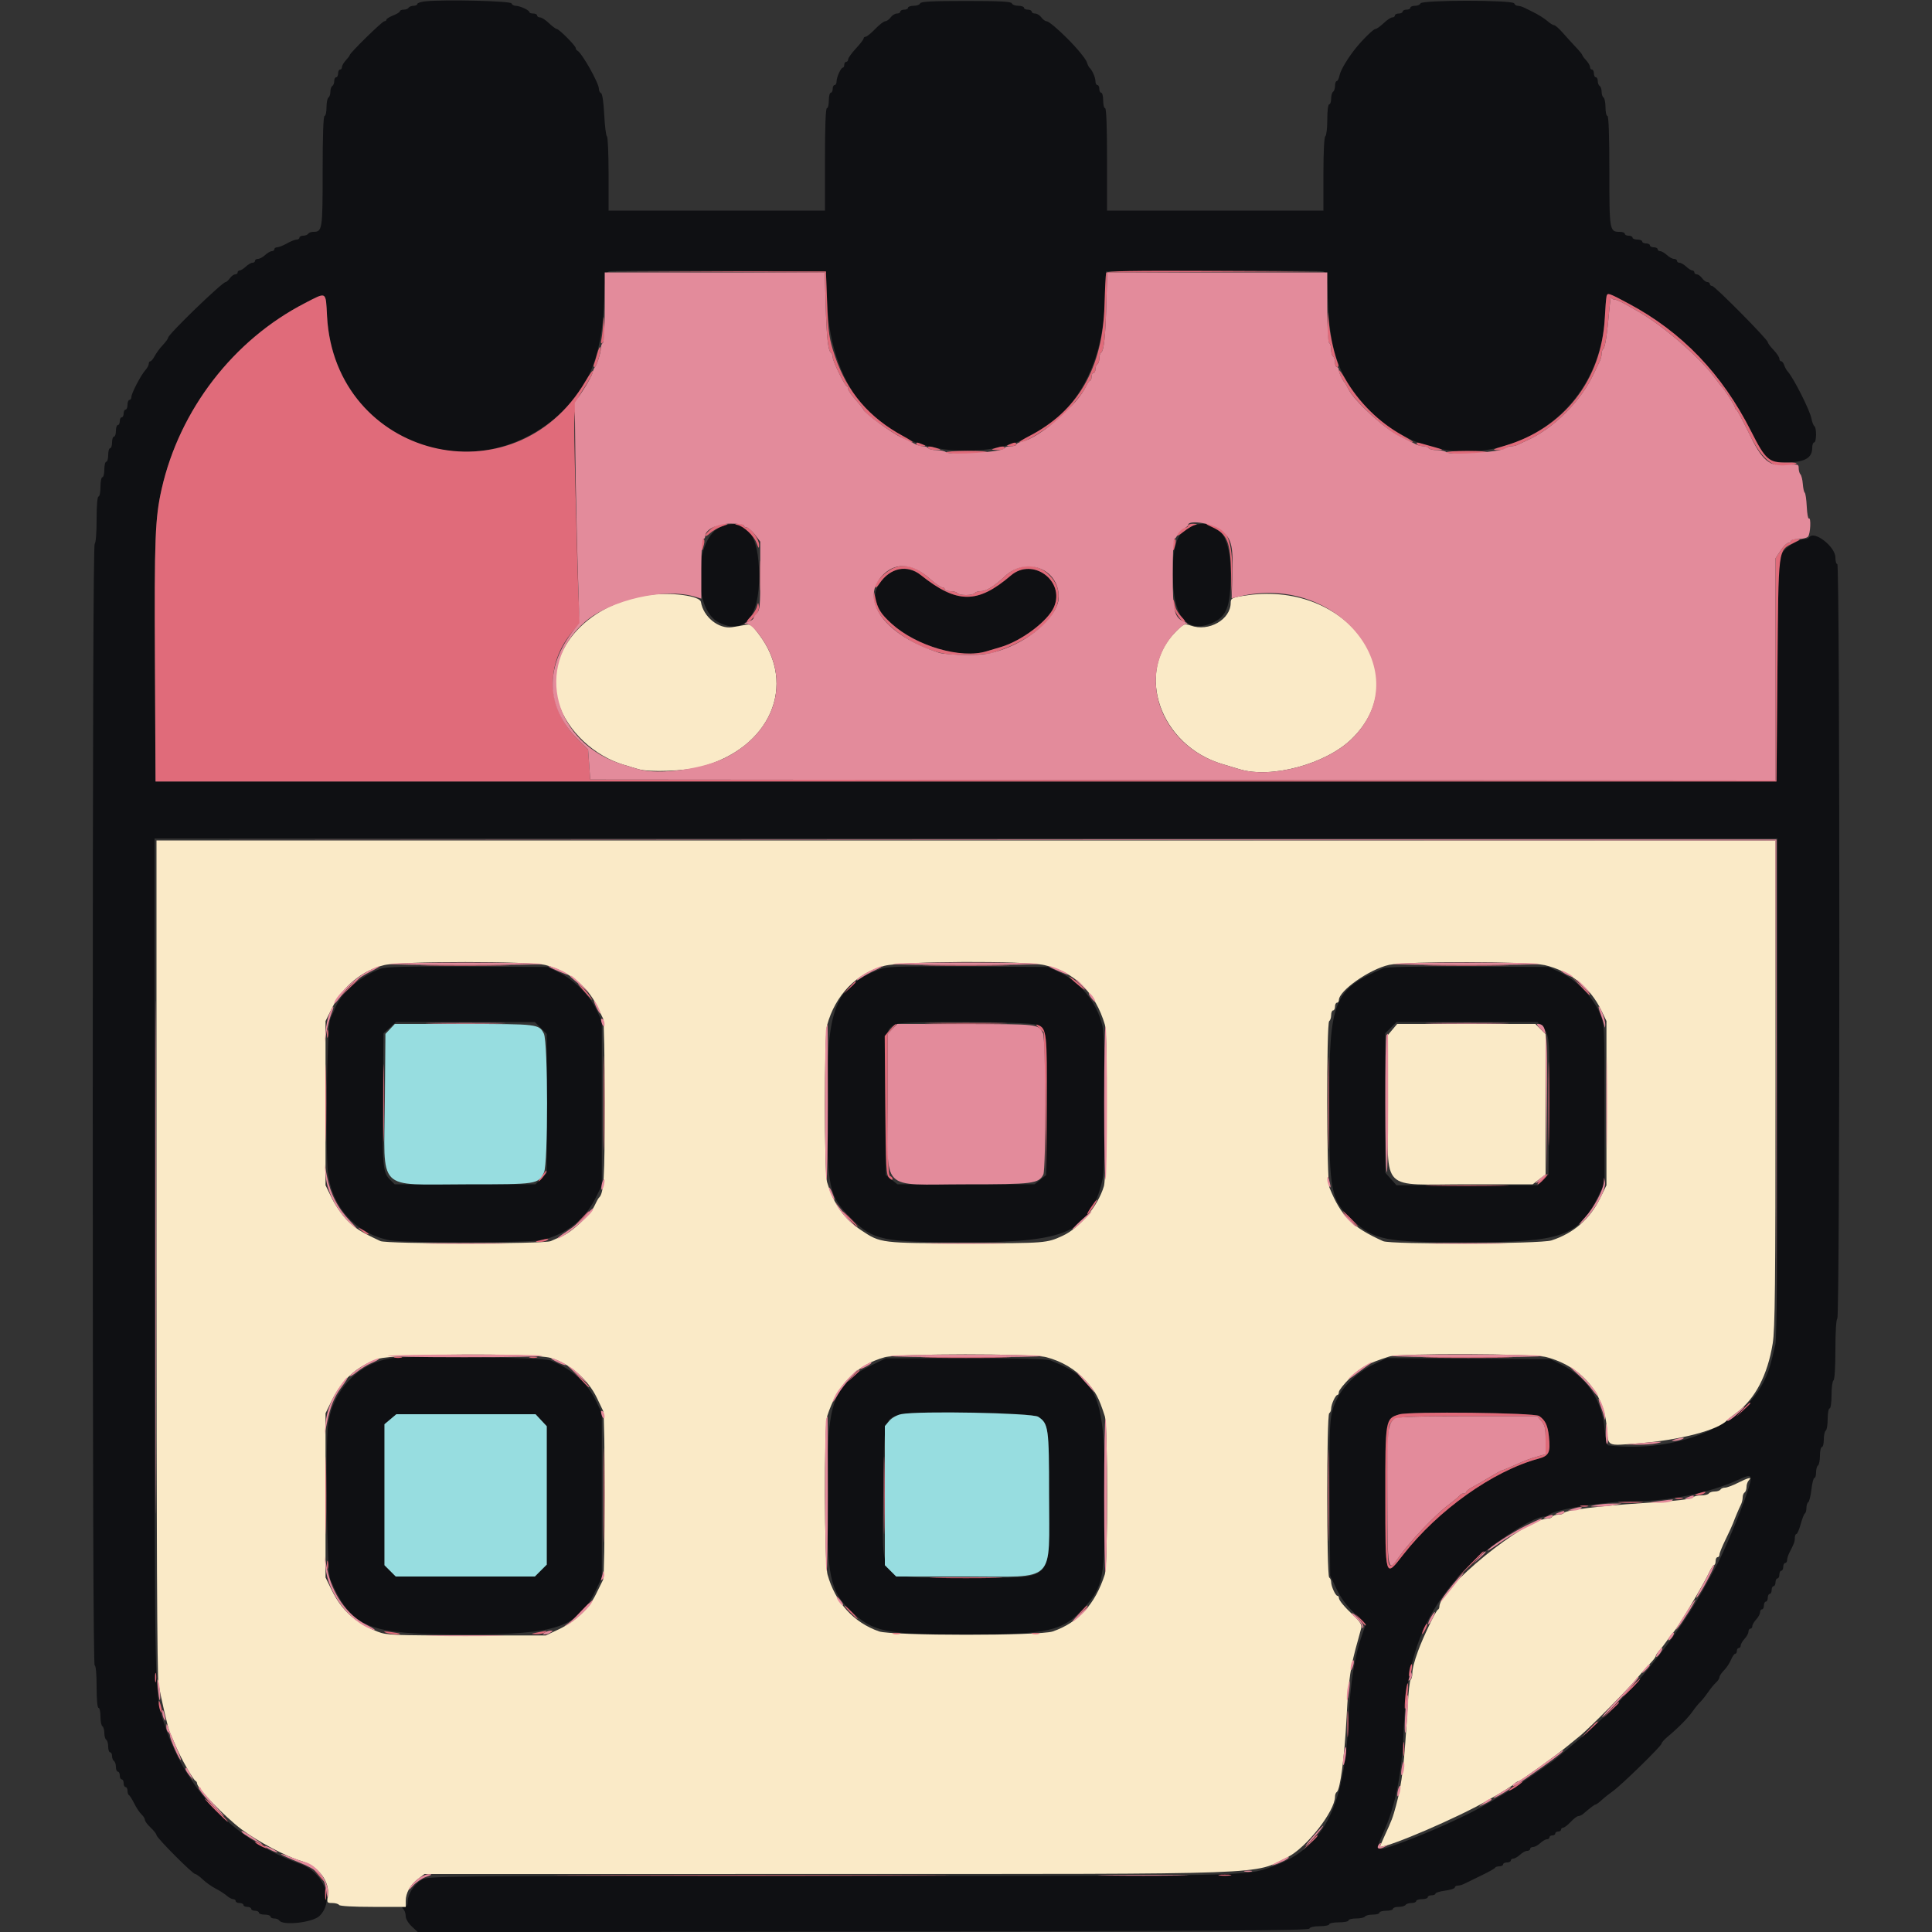<svg id="svg" version="1.1" xmlns="http://www.w3.org/2000/svg" xmlns:xlink="http://www.w3.org/1999/xlink" width="400" height="400" viewBox="0, 0, 400,400"><rect x="0" y="0" width="400" height="400" fill="#333333" stroke="none"/><g id="svgg"><path id="path0" d="M88.100 0.273 C 87.165 0.368,86.400 0.616,86.400 0.823 C 86.400 1.030,86.051 1.200,85.624 1.200 C 85.197 1.200,84.736 1.380,84.600 1.600 C 84.464 1.820,84.003 2.000,83.576 2.000 C 83.149 2.000,82.800 2.146,82.800 2.325 C 82.800 2.504,82.170 2.898,81.400 3.200 C 80.630 3.502,80.000 3.896,80.000 4.075 C 80.000 4.254,79.804 4.400,79.564 4.400 C 79.135 4.400,72.400 10.999,72.400 11.419 C 72.400 11.537,72.040 12.020,71.600 12.492 C 71.160 12.964,70.800 13.587,70.800 13.875 C 70.800 14.164,70.620 14.400,70.400 14.400 C 70.180 14.400,70.000 14.760,70.000 15.200 C 70.000 15.640,69.820 16.000,69.600 16.000 C 69.380 16.000,69.200 16.349,69.200 16.776 C 69.200 17.203,69.020 17.664,68.800 17.800 C 68.580 17.936,68.400 18.476,68.400 19.000 C 68.400 19.524,68.220 20.064,68.000 20.200 C 67.780 20.336,67.600 21.247,67.600 22.224 C 67.600 23.201,67.420 24.000,67.200 24.000 C 66.943 24.000,66.800 28.076,66.800 35.429 C 66.800 47.598,66.738 48.000,64.852 48.000 C 64.409 48.000,63.936 48.180,63.800 48.400 C 63.664 48.620,63.203 48.800,62.776 48.800 C 62.349 48.800,62.000 48.980,62.000 49.200 C 62.000 49.420,61.735 49.600,61.412 49.600 C 61.089 49.600,60.183 49.960,59.400 50.400 C 58.617 50.840,57.711 51.200,57.388 51.200 C 57.065 51.200,56.800 51.380,56.800 51.600 C 56.800 51.820,56.564 52.000,56.275 52.000 C 55.987 52.000,55.364 52.360,54.892 52.800 C 54.420 53.240,53.756 53.600,53.417 53.600 C 53.078 53.600,52.800 53.780,52.800 54.000 C 52.800 54.220,52.564 54.400,52.275 54.400 C 51.987 54.400,51.364 54.760,50.892 55.200 C 50.420 55.640,49.846 56.000,49.617 56.000 C 49.388 56.000,49.200 56.180,49.200 56.400 C 49.200 56.620,48.970 56.800,48.688 56.800 C 48.407 56.800,47.917 57.160,47.600 57.600 C 47.283 58.040,46.885 58.400,46.716 58.400 C 46.007 58.400,34.800 69.243,34.800 69.929 C 34.800 70.123,34.305 70.806,33.700 71.448 C 33.095 72.089,32.345 73.106,32.032 73.707 C 31.720 74.308,31.315 74.800,31.132 74.800 C 30.950 74.800,30.800 75.036,30.800 75.325 C 30.800 75.613,30.485 76.200,30.100 76.628 C 29.164 77.670,27.200 81.441,27.200 82.197 C 27.200 82.529,27.020 82.800,26.800 82.800 C 26.580 82.800,26.400 83.250,26.400 83.800 C 26.400 84.350,26.220 84.800,26.000 84.800 C 25.780 84.800,25.600 85.160,25.600 85.600 C 25.600 86.040,25.420 86.400,25.200 86.400 C 24.980 86.400,24.800 86.760,24.800 87.200 C 24.800 87.640,24.620 88.000,24.400 88.000 C 24.180 88.000,24.000 88.540,24.000 89.200 C 24.000 89.860,23.820 90.400,23.600 90.400 C 23.380 90.400,23.200 90.940,23.200 91.600 C 23.200 92.260,23.020 92.800,22.800 92.800 C 22.580 92.800,22.400 93.430,22.400 94.200 C 22.400 94.970,22.220 95.600,22.000 95.600 C 21.780 95.600,21.600 96.320,21.600 97.200 C 21.600 98.080,21.420 98.800,21.200 98.800 C 20.980 98.800,20.800 99.700,20.800 100.800 C 20.800 101.900,20.620 102.800,20.400 102.800 C 20.156 102.800,20.000 104.659,20.000 107.576 C 20.000 110.329,19.831 112.458,19.600 112.600 C 19.335 112.764,19.200 151.937,19.200 228.824 C 19.200 305.875,19.334 344.800,19.600 344.800 C 19.842 344.800,20.000 346.533,20.000 349.200 C 20.000 351.867,20.158 353.600,20.400 353.600 C 20.620 353.600,20.800 354.399,20.800 355.376 C 20.800 356.353,20.980 357.264,21.200 357.400 C 21.420 357.536,21.600 358.166,21.600 358.800 C 21.600 359.434,21.780 360.064,22.000 360.200 C 22.220 360.336,22.400 360.977,22.400 361.624 C 22.400 362.271,22.580 362.800,22.800 362.800 C 23.020 362.800,23.200 363.149,23.200 363.576 C 23.200 364.003,23.380 364.464,23.600 364.600 C 23.820 364.736,24.000 365.287,24.000 365.824 C 24.000 366.361,24.180 366.800,24.400 366.800 C 24.620 366.800,24.800 367.160,24.800 367.600 C 24.800 368.040,24.980 368.400,25.200 368.400 C 25.420 368.400,25.600 368.760,25.600 369.200 C 25.600 369.640,25.780 370.000,26.000 370.000 C 26.220 370.000,26.400 370.345,26.400 370.767 C 26.400 371.188,26.535 371.593,26.700 371.667 C 26.865 371.740,27.358 372.520,27.794 373.400 C 28.231 374.280,28.906 375.291,29.294 375.647 C 29.683 376.003,30.000 376.516,30.000 376.786 C 30.000 377.057,30.540 377.783,31.200 378.400 C 31.860 379.017,32.400 379.712,32.400 379.945 C 32.400 380.476,39.890 388.000,40.419 388.000 C 40.633 388.000,41.339 388.508,41.989 389.129 C 42.638 389.750,43.847 390.605,44.674 391.029 C 45.501 391.453,46.532 392.115,46.965 392.500 C 47.397 392.885,47.987 393.200,48.275 393.200 C 48.564 393.200,48.800 393.380,48.800 393.600 C 48.800 393.820,49.160 394.000,49.600 394.000 C 50.040 394.000,50.400 394.180,50.400 394.400 C 50.400 394.620,50.760 394.800,51.200 394.800 C 51.640 394.800,52.000 394.980,52.000 395.200 C 52.000 395.420,52.360 395.600,52.800 395.600 C 53.240 395.600,53.600 395.780,53.600 396.000 C 53.600 396.220,54.140 396.400,54.800 396.400 C 55.460 396.400,56.000 396.580,56.000 396.800 C 56.000 397.020,56.349 397.200,56.776 397.200 C 57.203 397.200,57.664 397.380,57.800 397.600 C 58.509 398.747,64.783 398.044,66.164 396.662 C 69.361 393.465,67.137 387.686,62.000 385.845 C 48.725 381.086,38.658 370.817,34.217 357.506 C 31.906 350.581,32.015 355.371,32.007 260.700 L 32.000 173.600 200.000 173.600 L 368.000 173.600 368.000 225.023 C 368.000 259.852,367.863 277.051,367.575 278.323 C 366.562 282.800,366.212 283.923,365.171 286.021 C 360.533 295.365,347.163 300.855,332.952 299.251 C 332.687 299.221,332.387 297.848,332.219 295.900 C 331.705 289.916,328.536 285.157,323.343 282.568 L 321.000 281.400 304.068 281.287 L 287.136 281.175 284.210 282.583 C 281.111 284.073,278.187 286.846,276.831 289.579 C 275.257 292.750,275.159 294.075,275.281 310.400 L 275.400 326.200 276.695 328.934 C 277.583 330.810,278.742 332.386,280.385 333.955 L 282.780 336.241 282.016 338.420 C 280.426 342.952,279.556 348.465,279.178 356.400 C 278.313 374.573,273.866 382.878,263.000 386.615 C 257.776 388.411,259.195 388.383,171.600 388.393 C 89.492 388.403,88.586 388.412,87.296 389.198 C 85.718 390.160,84.404 392.204,84.401 393.700 C 84.400 394.468,84.195 394.800,83.720 394.800 C 83.191 394.800,83.147 394.907,83.520 395.280 C 83.784 395.544,84.000 396.192,84.000 396.720 C 84.000 397.279,84.523 398.168,85.255 398.852 L 86.511 400.024 178.722 399.912 C 252.056 399.823,270.968 399.698,271.100 399.300 C 271.203 398.990,272.016 398.800,273.233 398.800 C 274.315 398.800,275.200 398.620,275.200 398.400 C 275.200 398.180,276.100 398.000,277.200 398.000 C 278.300 398.000,279.200 397.820,279.200 397.600 C 279.200 397.380,279.909 397.200,280.776 397.200 C 281.643 397.200,282.464 397.020,282.600 396.800 C 282.736 396.580,283.467 396.400,284.224 396.400 C 284.981 396.400,285.600 396.220,285.600 396.000 C 285.600 395.780,286.230 395.600,287.000 395.600 C 287.770 395.600,288.400 395.420,288.400 395.200 C 288.400 394.980,288.929 394.800,289.576 394.800 C 290.223 394.800,290.864 394.620,291.000 394.400 C 291.136 394.180,291.687 394.000,292.224 394.000 C 292.761 394.000,293.200 393.820,293.200 393.600 C 293.200 393.380,293.740 393.200,294.400 393.200 C 295.060 393.200,295.600 393.020,295.600 392.800 C 295.600 392.580,295.960 392.400,296.400 392.400 C 296.840 392.400,297.200 392.243,297.200 392.052 C 297.200 391.860,298.100 391.584,299.200 391.438 C 300.300 391.292,301.200 390.999,301.200 390.786 C 301.200 390.574,301.472 390.400,301.805 390.400 C 302.138 390.400,302.723 390.239,303.105 390.042 C 303.487 389.845,305.060 389.081,306.600 388.344 C 308.140 387.607,309.460 386.868,309.533 386.702 C 309.607 386.536,310.012 386.400,310.433 386.400 C 310.855 386.400,311.200 386.220,311.200 386.000 C 311.200 385.780,311.560 385.600,312.000 385.600 C 312.440 385.600,312.800 385.420,312.800 385.200 C 312.800 384.980,313.036 384.800,313.325 384.800 C 313.613 384.800,314.236 384.440,314.708 384.000 C 315.180 383.560,315.844 383.200,316.183 383.200 C 316.522 383.200,316.800 383.020,316.800 382.800 C 316.800 382.580,317.078 382.400,317.417 382.400 C 317.756 382.400,318.420 382.040,318.892 381.600 C 319.364 381.160,319.987 380.800,320.275 380.800 C 320.564 380.800,320.800 380.620,320.800 380.400 C 320.800 380.180,321.070 380.000,321.400 380.000 C 321.730 380.000,322.000 379.820,322.000 379.600 C 322.000 379.380,322.270 379.200,322.600 379.200 C 322.930 379.200,323.200 379.020,323.200 378.800 C 323.200 378.580,323.398 378.400,323.640 378.400 C 323.881 378.400,324.583 377.860,325.200 377.200 C 325.817 376.540,326.526 376.000,326.777 376.000 C 327.028 376.000,327.451 375.817,327.717 375.593 C 329.481 374.105,330.152 373.600,330.365 373.600 C 330.499 373.600,331.056 373.190,331.604 372.689 C 332.152 372.187,333.195 371.358,333.923 370.845 C 335.692 369.599,343.997 361.487,344.012 360.991 C 344.019 360.776,344.567 360.150,345.230 359.600 C 347.401 357.800,349.473 355.703,350.426 354.339 C 350.941 353.603,351.649 352.730,352.000 352.400 C 352.351 352.070,353.071 351.170,353.600 350.400 C 354.129 349.630,354.886 348.709,355.281 348.353 C 355.676 347.997,356.000 347.494,356.000 347.235 C 356.000 346.976,356.419 346.345,356.930 345.834 C 357.442 345.322,358.093 344.340,358.379 343.652 C 358.664 342.963,359.055 342.400,359.249 342.400 C 359.442 342.400,359.600 342.130,359.600 341.800 C 359.600 341.470,359.780 341.200,360.000 341.200 C 360.220 341.200,360.400 340.964,360.400 340.675 C 360.400 340.387,360.760 339.764,361.200 339.292 C 361.640 338.820,362.000 338.156,362.000 337.817 C 362.000 337.478,362.180 337.200,362.400 337.200 C 362.620 337.200,362.800 336.964,362.800 336.675 C 362.800 336.387,363.160 335.764,363.600 335.292 C 364.040 334.820,364.400 334.156,364.400 333.817 C 364.400 333.478,364.580 333.200,364.800 333.200 C 365.020 333.200,365.200 332.840,365.200 332.400 C 365.200 331.960,365.380 331.600,365.600 331.600 C 365.820 331.600,366.000 331.240,366.000 330.800 C 366.000 330.360,366.180 330.000,366.400 330.000 C 366.620 330.000,366.800 329.640,366.800 329.200 C 366.800 328.760,366.980 328.400,367.200 328.400 C 367.420 328.400,367.600 328.040,367.600 327.600 C 367.600 327.160,367.780 326.800,368.000 326.800 C 368.220 326.800,368.400 326.440,368.400 326.000 C 368.400 325.560,368.580 325.200,368.800 325.200 C 369.020 325.200,369.200 324.840,369.200 324.400 C 369.200 323.960,369.380 323.600,369.600 323.600 C 369.820 323.600,370.000 323.328,370.000 322.995 C 370.000 322.662,370.208 321.987,370.462 321.495 C 371.458 319.569,371.600 319.183,371.600 318.405 C 371.600 317.962,371.747 317.600,371.928 317.600 C 372.108 317.600,372.504 316.689,372.807 315.575 C 373.110 314.461,373.503 313.460,373.679 313.351 C 373.856 313.242,374.000 312.724,374.000 312.200 C 374.000 311.676,374.172 311.141,374.382 311.011 C 374.591 310.882,374.885 309.701,375.033 308.388 C 375.182 307.075,375.460 306.000,375.652 306.000 C 375.843 306.000,376.000 305.471,376.000 304.824 C 376.000 304.177,376.180 303.536,376.400 303.400 C 376.620 303.264,376.800 302.353,376.800 301.376 C 376.800 300.399,376.980 299.600,377.200 299.600 C 377.420 299.600,377.600 298.891,377.600 298.024 C 377.600 297.157,377.780 296.336,378.000 296.200 C 378.220 296.064,378.400 294.973,378.400 293.776 C 378.400 292.579,378.580 291.600,378.800 291.600 C 379.028 291.600,379.200 290.408,379.200 288.824 C 379.200 287.297,379.380 285.936,379.600 285.800 C 379.839 285.653,380.000 283.070,380.000 279.400 C 380.000 275.730,380.161 273.147,380.400 273.000 C 380.954 272.657,380.954 116.800,380.400 116.800 C 380.180 116.800,380.000 116.188,380.000 115.440 C 380.000 113.148,375.520 109.712,374.559 111.267 C 374.445 111.450,374.060 111.600,373.703 111.600 C 372.397 111.600,369.762 113.217,368.991 114.492 C 368.234 115.744,368.191 116.784,368.000 138.800 L 367.800 161.800 200.000 161.800 L 32.200 161.800 32.073 136.800 C 31.944 111.491,32.111 107.234,33.466 101.243 C 37.179 84.826,48.312 70.388,63.151 62.747 C 67.709 60.400,67.428 60.231,67.712 65.486 C 69.025 89.752,95.616 101.987,114.425 86.980 C 121.482 81.349,124.589 74.246,125.067 62.648 C 125.312 56.729,125.372 56.372,126.163 56.181 C 126.623 56.070,136.900 56.029,149.000 56.089 L 171.000 56.200 171.238 62.400 C 171.966 81.424,183.035 93.324,200.000 93.324 C 216.865 93.324,228.023 81.475,228.745 62.800 L 229.000 56.200 251.000 56.089 C 263.100 56.029,273.377 56.070,273.837 56.181 C 274.627 56.372,274.688 56.729,274.927 62.492 C 275.322 72.027,277.014 77.256,281.462 82.690 C 298.417 103.402,330.872 92.437,332.292 65.516 C 332.573 60.186,332.382 60.293,337.110 62.811 C 348.214 68.723,356.512 77.364,362.550 89.302 C 365.614 95.359,366.176 95.826,370.279 95.727 C 373.741 95.644,375.200 94.755,375.200 92.730 C 375.200 92.109,375.380 91.600,375.600 91.600 C 376.094 91.600,376.135 88.531,375.645 88.228 C 375.450 88.107,375.175 87.391,375.033 86.636 C 374.714 84.932,371.331 78.230,370.126 76.913 C 369.866 76.628,369.538 76.036,369.399 75.598 C 369.260 75.159,368.978 74.800,368.773 74.800 C 368.568 74.800,368.400 74.557,368.400 74.259 C 368.400 73.962,367.860 73.154,367.200 72.463 C 366.540 71.772,366.000 71.044,366.000 70.843 C 366.000 70.288,355.030 59.200,354.481 59.200 C 354.216 59.200,354.000 59.020,354.000 58.800 C 354.000 58.580,353.770 58.400,353.488 58.400 C 353.207 58.400,352.717 58.040,352.400 57.600 C 352.083 57.160,351.593 56.800,351.312 56.800 C 351.030 56.800,350.800 56.620,350.800 56.400 C 350.800 56.180,350.612 56.000,350.383 56.000 C 350.154 56.000,349.580 55.640,349.108 55.200 C 348.636 54.760,348.013 54.400,347.725 54.400 C 347.436 54.400,347.200 54.220,347.200 54.000 C 347.200 53.780,346.922 53.600,346.583 53.600 C 346.244 53.600,345.580 53.240,345.108 52.800 C 344.636 52.360,344.013 52.000,343.725 52.000 C 343.436 52.000,343.200 51.820,343.200 51.600 C 343.200 51.380,342.840 51.200,342.400 51.200 C 341.960 51.200,341.600 51.020,341.600 50.800 C 341.600 50.580,341.240 50.400,340.800 50.400 C 340.360 50.400,340.000 50.220,340.000 50.000 C 340.000 49.780,339.550 49.600,339.000 49.600 C 338.450 49.600,338.000 49.420,338.000 49.200 C 338.000 48.980,337.640 48.800,337.200 48.800 C 336.760 48.800,336.400 48.620,336.400 48.400 C 336.400 48.180,335.937 48.000,335.371 48.000 C 333.233 48.000,333.200 47.809,333.200 35.429 C 333.200 28.076,333.057 24.000,332.800 24.000 C 332.580 24.000,332.400 23.201,332.400 22.224 C 332.400 21.247,332.220 20.336,332.000 20.200 C 331.780 20.064,331.600 19.524,331.600 19.000 C 331.600 18.476,331.420 17.936,331.200 17.800 C 330.980 17.664,330.800 17.203,330.800 16.776 C 330.800 16.349,330.620 16.000,330.400 16.000 C 330.180 16.000,330.000 15.640,330.000 15.200 C 330.000 14.760,329.820 14.400,329.600 14.400 C 329.380 14.400,329.200 14.164,329.200 13.875 C 329.200 13.587,328.840 12.964,328.400 12.492 C 327.960 12.020,327.600 11.530,327.600 11.403 C 327.600 11.277,327.015 10.557,326.300 9.803 C 325.585 9.050,324.370 7.714,323.600 6.835 C 322.830 5.956,322.009 5.229,321.775 5.218 C 321.542 5.208,320.993 4.885,320.555 4.500 C 319.773 3.812,318.481 3.004,317.100 2.338 C 316.715 2.152,316.042 1.820,315.605 1.600 C 315.168 1.380,314.553 1.200,314.239 1.200 C 313.924 1.200,313.592 0.975,313.500 0.700 C 313.259 -0.025,294.342 -0.025,294.100 0.700 C 294.008 0.975,293.498 1.200,292.967 1.200 C 292.435 1.200,292.000 1.380,292.000 1.600 C 292.000 1.820,291.640 2.000,291.200 2.000 C 290.760 2.000,290.400 2.180,290.400 2.400 C 290.400 2.620,290.040 2.800,289.600 2.800 C 289.160 2.800,288.800 2.980,288.800 3.200 C 288.800 3.420,288.557 3.600,288.259 3.600 C 287.962 3.600,287.154 4.140,286.463 4.800 C 285.772 5.460,285.012 6.000,284.772 6.000 C 284.376 6.000,282.320 7.991,280.782 9.865 C 279.134 11.873,277.563 14.484,277.344 15.581 C 277.210 16.252,276.943 16.800,276.750 16.800 C 276.558 16.800,276.400 17.239,276.400 17.776 C 276.400 18.313,276.220 18.864,276.000 19.000 C 275.780 19.136,275.600 19.777,275.600 20.424 C 275.600 21.071,275.420 21.600,275.200 21.600 C 274.967 21.600,274.800 22.925,274.800 24.776 C 274.800 26.523,274.620 28.064,274.400 28.200 C 274.156 28.351,274.000 31.404,274.000 36.024 L 274.000 43.600 251.600 43.600 L 229.200 43.600 229.200 33.000 C 229.200 26.200,229.057 22.400,228.800 22.400 C 228.580 22.400,228.400 21.680,228.400 20.800 C 228.400 19.920,228.220 19.200,228.000 19.200 C 227.780 19.200,227.600 18.840,227.600 18.400 C 227.600 17.960,227.420 17.600,227.200 17.600 C 226.980 17.600,226.800 17.238,226.800 16.795 C 226.800 16.032,226.087 14.434,225.554 14.000 C 225.419 13.890,225.182 13.395,225.027 12.901 C 224.801 12.177,222.976 9.961,220.905 7.896 C 218.864 5.861,217.102 4.400,216.688 4.400 C 216.407 4.400,215.917 4.040,215.600 3.600 C 215.283 3.160,214.703 2.800,214.312 2.800 C 213.920 2.800,213.600 2.620,213.600 2.400 C 213.600 2.180,213.240 2.000,212.800 2.000 C 212.360 2.000,212.000 1.820,212.000 1.600 C 212.000 1.380,211.475 1.200,210.833 1.200 C 210.192 1.200,209.592 0.975,209.500 0.700 C 209.373 0.319,207.111 0.200,200.000 0.200 C 192.889 0.200,190.627 0.319,190.500 0.700 C 190.408 0.975,189.808 1.200,189.167 1.200 C 188.525 1.200,188.000 1.380,188.000 1.600 C 188.000 1.820,187.640 2.000,187.200 2.000 C 186.760 2.000,186.400 2.180,186.400 2.400 C 186.400 2.620,186.080 2.800,185.688 2.800 C 185.297 2.800,184.717 3.160,184.400 3.600 C 184.083 4.040,183.579 4.400,183.280 4.400 C 182.982 4.400,182.046 5.120,181.200 6.000 C 180.354 6.880,179.469 7.600,179.231 7.600 C 178.994 7.600,178.800 7.765,178.800 7.966 C 178.800 8.168,178.080 9.105,177.200 10.049 C 176.320 10.992,175.600 11.998,175.600 12.282 C 175.600 12.567,175.420 12.800,175.200 12.800 C 174.980 12.800,174.800 13.070,174.800 13.400 C 174.800 13.730,174.665 14.001,174.500 14.003 C 174.094 14.007,173.200 15.986,173.200 16.880 C 173.200 17.276,173.020 17.600,172.800 17.600 C 172.580 17.600,172.400 17.960,172.400 18.400 C 172.400 18.840,172.220 19.200,172.000 19.200 C 171.780 19.200,171.600 19.920,171.600 20.800 C 171.600 21.680,171.420 22.400,171.200 22.400 C 170.943 22.400,170.800 26.200,170.800 33.000 L 170.800 43.600 148.400 43.600 L 126.000 43.600 126.000 36.024 C 126.000 31.857,125.846 28.352,125.658 28.236 C 125.470 28.120,125.217 26.090,125.097 23.725 C 124.965 21.149,124.701 19.367,124.439 19.280 C 124.197 19.199,124.000 18.807,124.000 18.407 C 124.000 17.186,120.422 10.851,119.514 10.467 C 119.342 10.393,119.200 10.164,119.200 9.956 C 119.200 9.480,115.743 6.000,115.270 6.000 C 115.077 6.000,114.354 5.460,113.663 4.800 C 112.972 4.140,112.136 3.600,111.804 3.600 C 111.472 3.600,111.200 3.420,111.200 3.200 C 111.200 2.980,110.840 2.800,110.400 2.800 C 109.960 2.800,109.599 2.665,109.597 2.500 C 109.593 2.102,107.621 1.200,106.754 1.200 C 106.376 1.200,105.992 0.975,105.900 0.700 C 105.732 0.196,92.074 -0.132,88.100 0.273 M149.462 108.979 C 143.680 111.058,143.207 126.073,148.835 128.881 C 154.065 131.490,157.219 127.817,157.170 119.174 C 157.121 110.571,154.537 107.154,149.462 108.979 M247.297 108.740 C 243.699 109.777,242.605 112.665,242.866 120.440 C 243.120 127.991,245.984 131.074,250.851 129.035 C 253.976 127.726,254.794 125.595,254.798 118.760 C 254.802 110.876,252.155 107.340,247.297 108.740 M185.448 118.001 C 183.298 118.668,181.200 121.300,181.200 123.331 C 181.200 129.879,196.102 137.326,204.240 134.847 C 204.878 134.652,206.210 134.256,207.200 133.965 C 211.502 132.703,216.999 128.559,218.229 125.651 C 220.528 120.219,213.777 115.311,209.289 119.152 C 202.423 125.029,198.116 125.025,190.736 119.134 C 189.218 117.922,187.139 117.477,185.448 118.001 M78.778 200.574 C 74.733 202.082,70.837 205.380,69.517 208.412 C 69.184 209.175,68.671 210.340,68.377 211.000 C 67.685 212.550,67.326 238.750,67.937 243.140 C 68.921 250.215,73.883 255.501,80.755 256.794 C 83.753 257.359,109.385 257.322,112.080 256.750 C 116.993 255.707,121.098 252.531,123.290 248.077 L 124.600 245.417 124.600 228.408 L 124.600 211.400 123.519 209.093 C 122.139 206.148,118.873 202.883,115.800 201.377 L 113.400 200.200 96.800 200.122 C 83.839 200.060,79.888 200.160,78.778 200.574 M181.963 200.750 C 172.829 204.356,171.193 208.584,171.214 228.520 C 171.232 245.947,171.583 247.619,176.182 252.220 C 180.782 256.822,182.590 257.200,200.000 257.200 C 220.969 257.200,225.589 255.105,228.229 244.400 C 228.995 241.295,229.002 215.565,228.238 212.372 C 227.082 207.537,223.707 203.342,219.318 201.286 L 217.000 200.200 200.400 200.112 C 185.187 200.032,183.647 200.085,181.963 200.750 M286.400 200.469 C 276.077 204.891,275.198 207.077,275.204 228.315 C 275.210 247.088,275.475 248.402,280.136 252.698 C 284.557 256.773,286.783 257.201,303.573 257.198 C 323.462 257.194,326.805 256.024,330.914 247.628 L 332.200 245.000 332.200 228.600 C 332.200 212.320,332.193 212.183,331.261 209.873 C 329.941 206.601,326.358 202.859,323.109 201.359 L 320.600 200.200 304.000 200.120 C 292.916 200.067,287.068 200.183,286.400 200.469 M111.969 212.831 L 113.200 214.062 113.200 228.462 L 113.200 242.862 112.031 244.031 L 110.862 245.200 96.285 245.200 L 81.709 245.200 80.680 244.171 C 79.247 242.738,79.118 241.118,79.270 226.467 L 79.400 213.933 80.706 212.767 L 82.013 211.600 96.376 211.600 L 110.738 211.600 111.969 212.831 M214.544 212.151 C 216.779 213.085,216.842 213.574,216.715 229.157 L 216.600 243.277 215.400 244.236 L 214.200 245.196 200.000 245.196 L 185.800 245.196 184.600 244.236 L 183.400 243.277 183.286 228.910 C 183.160 213.116,183.172 213.036,185.755 211.992 C 187.276 211.377,213.033 211.520,214.544 212.151 M319.336 212.645 C 320.811 214.120,320.855 214.660,320.721 229.691 L 320.600 243.183 319.491 244.291 L 318.382 245.400 303.758 245.400 L 289.134 245.400 287.967 244.094 L 286.800 242.787 286.800 228.363 L 286.800 213.938 287.969 212.769 L 289.138 211.600 303.715 211.600 L 318.291 211.600 319.336 212.645 M81.379 281.167 C 74.447 282.018,68.943 287.624,67.937 294.860 C 67.330 299.220,67.685 325.445,68.371 327.000 C 72.853 337.149,75.929 338.400,96.400 338.400 C 115.561 338.400,119.759 336.928,123.528 328.887 L 124.600 326.600 124.600 309.600 L 124.600 292.600 123.528 290.313 C 121.682 286.375,118.502 283.489,114.000 281.665 C 112.419 281.025,85.842 280.619,81.379 281.167 M180.600 282.585 C 172.391 286.561,171.200 289.985,171.200 309.600 C 171.200 326.506,171.840 329.496,176.367 333.731 C 180.809 337.885,183.414 338.400,200.000 338.400 C 217.024 338.400,220.002 337.736,224.358 332.970 C 228.467 328.474,228.772 326.862,228.772 309.600 C 228.772 289.046,227.397 285.644,217.481 281.651 C 216.713 281.341,211.204 281.204,199.881 281.214 L 183.400 281.229 180.600 282.585 M214.952 293.331 C 217.079 294.726,217.200 295.603,217.200 309.600 C 217.200 328.219,218.843 326.600,199.947 326.600 C 181.123 326.600,182.701 328.253,182.880 308.737 C 183.014 294.075,183.032 293.988,186.037 292.912 C 188.473 292.041,213.537 292.404,214.952 293.331 M318.641 293.159 C 319.926 294.014,320.447 295.098,320.686 297.413 C 321.030 300.748,320.717 301.410,318.506 302.010 C 309.103 304.562,297.752 312.629,290.499 321.915 C 286.746 326.721,286.828 326.995,286.813 309.662 C 286.798 293.844,286.824 293.696,289.723 292.829 C 291.864 292.190,317.625 292.484,318.641 293.159 M112.040 294.042 L 113.200 295.285 113.200 309.612 L 113.200 323.938 111.969 325.169 L 110.738 326.400 96.338 326.400 L 81.938 326.400 80.769 325.231 L 79.600 324.062 79.600 309.466 L 79.600 294.871 80.831 293.836 L 82.061 292.800 96.470 292.800 L 110.879 292.800 112.040 294.042 M361.597 309.421 C 360.303 313.263,356.750 321.707,355.462 324.000 C 355.030 324.770,354.192 326.300,353.600 327.400 C 347.238 339.219,336.986 351.749,326.600 360.399 C 324.620 362.048,322.910 363.493,322.800 363.610 C 322.206 364.242,314.227 369.739,312.000 371.051 C 310.570 371.893,308.860 372.902,308.200 373.293 C 304.113 375.712,295.906 379.433,289.800 381.635 C 284.721 383.467,284.615 383.403,286.356 379.555 C 288.970 373.776,290.273 367.157,290.638 357.800 C 291.225 342.783,294.721 333.893,303.717 324.540 C 307.847 320.246,317.299 314.000,319.666 314.000 C 319.982 314.000,320.411 313.843,320.620 313.651 C 321.916 312.460,332.430 310.803,338.703 310.801 C 345.525 310.799,354.097 309.026,359.697 306.457 C 362.925 304.977,363.036 305.150,361.597 309.421 " stroke="none" fill="#0f1013" fill-rule="evenodd"></path><path id="path1" d="M134.370 123.183 C 121.123 124.945,112.313 135.493,115.636 145.614 C 117.526 151.370,123.015 156.529,129.200 158.360 C 130.190 158.653,131.522 159.052,132.160 159.247 C 134.402 159.930,141.795 159.659,145.103 158.772 C 159.462 154.925,165.156 141.845,157.079 131.266 C 155.584 129.308,155.348 129.153,154.225 129.388 C 153.551 129.530,152.348 129.742,151.552 129.860 C 148.772 130.271,145.600 127.691,145.121 124.629 C 144.924 123.369,138.980 122.570,134.370 123.183 M258.432 123.219 C 255.118 123.667,254.800 123.807,254.800 124.814 C 254.800 128.275,250.248 130.865,246.528 129.519 C 245.254 129.059,245.131 129.105,243.575 130.619 C 234.852 139.111,240.141 154.384,253.131 158.214 C 254.379 158.582,255.922 159.044,256.560 159.241 C 263.159 161.282,274.534 158.210,279.900 152.938 C 293.169 139.903,279.097 120.422,258.432 123.219 M32.400 260.076 C 32.400 318.002,32.536 346.945,32.817 348.576 C 33.375 351.816,34.826 358.021,35.205 358.786 C 35.372 359.124,35.925 360.390,36.433 361.600 C 37.440 363.996,40.019 368.519,40.500 368.733 C 40.665 368.807,40.800 369.033,40.800 369.237 C 40.800 370.206,46.516 376.115,49.982 378.729 C 53.234 381.181,59.186 384.354,62.210 385.246 C 65.925 386.342,68.374 389.542,67.870 392.643 C 67.663 393.922,67.716 394.000,68.802 394.000 C 69.435 394.000,70.064 394.180,70.200 394.400 C 70.349 394.641,73.137 394.800,77.224 394.800 L 84.000 394.800 84.000 393.580 C 84.000 391.920,84.932 390.245,86.537 389.021 L 87.876 388.000 170.838 387.993 C 264.963 387.985,259.274 388.193,266.600 384.497 C 270.494 382.533,276.400 374.983,276.400 371.970 C 276.400 371.572,276.560 371.148,276.756 371.027 C 277.473 370.584,278.346 363.971,278.793 355.600 C 279.224 347.504,279.582 345.103,281.201 339.400 C 281.451 338.520,281.745 337.440,281.855 337.000 C 281.997 336.429,281.561 335.732,280.327 334.563 C 278.250 332.595,277.200 331.329,277.200 330.795 C 277.200 330.578,277.065 330.399,276.900 330.397 C 276.499 330.393,275.600 328.419,275.600 327.544 C 275.600 327.161,275.420 326.736,275.200 326.600 C 274.652 326.261,274.652 292.939,275.200 292.600 C 275.420 292.464,275.600 292.039,275.600 291.656 C 275.600 290.781,276.499 288.807,276.900 288.803 C 277.065 288.801,277.200 288.527,277.200 288.193 C 277.200 287.858,278.250 286.542,279.534 285.266 C 281.777 283.036,283.158 282.284,287.628 280.856 C 289.860 280.143,317.319 280.233,320.119 280.962 C 327.356 282.847,332.117 288.404,332.673 295.615 C 332.979 299.581,332.522 299.360,339.320 298.823 C 347.889 298.145,355.733 296.083,357.600 294.016 C 357.710 293.895,358.610 293.184,359.600 292.438 C 363.416 289.563,365.964 284.661,367.018 278.166 C 367.501 275.190,367.597 266.279,367.598 224.300 L 367.600 174.000 200.000 174.000 L 32.400 174.000 32.400 260.076 M112.984 199.813 C 117.597 201.014,121.645 204.224,123.563 208.203 C 124.093 209.301,124.678 210.513,124.863 210.895 C 125.048 211.277,125.200 219.094,125.200 228.266 C 125.200 244.230,125.025 247.064,123.981 248.000 C 123.859 248.110,123.460 248.842,123.095 249.627 C 122.246 251.454,118.522 254.984,116.534 255.845 C 115.691 256.211,114.568 256.711,114.039 256.955 C 112.690 257.580,80.096 257.575,78.761 256.951 C 74.765 255.081,73.633 254.378,71.961 252.723 C 70.915 251.689,69.464 249.621,68.731 248.122 L 67.400 245.400 67.400 228.400 L 67.400 211.400 68.722 208.740 C 70.967 204.226,74.971 200.924,79.546 199.814 C 83.005 198.974,109.762 198.973,112.984 199.813 M216.275 199.823 C 222.481 201.242,226.797 205.518,228.768 212.200 C 229.369 214.239,229.175 243.501,228.546 245.606 C 227.326 249.693,223.543 254.231,220.000 255.860 C 216.677 257.387,216.512 257.400,200.200 257.400 C 182.429 257.400,182.309 257.385,178.370 254.755 C 174.733 252.325,172.717 249.501,171.245 244.772 C 170.634 242.811,170.634 214.506,171.245 212.246 C 172.918 206.055,177.373 201.442,183.106 199.964 C 186.933 198.978,212.112 198.871,216.275 199.823 M319.836 199.823 C 324.930 201.004,329.229 204.426,331.487 209.097 L 332.600 211.400 332.600 228.400 L 332.600 245.400 331.316 248.024 C 329.178 252.393,325.794 255.335,321.200 256.819 C 318.935 257.550,287.955 257.684,286.360 256.969 C 279.953 254.096,277.621 251.769,275.251 245.881 C 274.661 244.416,274.613 211.763,275.200 211.400 C 275.420 211.264,275.600 210.713,275.600 210.176 C 275.600 209.639,275.780 209.200,276.000 209.200 C 276.220 209.200,276.400 208.840,276.400 208.400 C 276.400 207.960,276.580 207.600,276.800 207.600 C 277.020 207.600,277.200 207.357,277.200 207.061 C 277.200 205.115,283.557 200.653,287.592 199.767 C 291.157 198.984,316.407 199.028,319.836 199.823 M288.221 213.248 L 287.171 214.495 287.286 228.777 C 287.432 247.119,285.497 245.200,303.857 245.200 L 317.324 245.200 318.662 244.180 L 320.000 243.159 320.000 228.634 L 320.000 214.109 318.945 213.055 L 317.891 212.000 303.581 212.000 L 289.271 212.000 288.221 213.248 M113.952 281.130 C 117.847 282.235,121.754 285.594,123.571 289.400 C 124.096 290.500,124.678 291.713,124.863 292.095 C 125.314 293.024,125.297 326.220,124.846 327.105 C 124.651 327.487,123.976 328.851,123.346 330.136 C 121.892 333.100,119.107 335.716,115.681 337.334 L 113.000 338.600 96.600 338.600 C 81.315 338.600,80.064 338.547,78.200 337.823 C 73.694 336.072,70.723 333.392,68.695 329.247 L 67.400 326.600 67.400 309.600 L 67.400 292.600 68.693 289.958 C 70.823 285.604,73.949 282.813,78.355 281.331 C 81.503 280.272,110.354 280.110,113.952 281.130 M216.591 280.981 C 219.818 281.821,222.606 283.475,224.736 285.811 C 226.833 288.112,227.517 289.377,228.745 293.228 C 229.382 295.226,229.376 323.999,228.738 325.972 C 226.740 332.151,223.303 335.915,217.962 337.775 C 215.323 338.694,184.651 338.684,182.000 337.763 C 176.731 335.933,172.928 331.738,171.335 326.000 C 170.664 323.582,170.593 295.311,171.253 293.228 C 173.313 286.726,177.335 282.605,183.187 280.997 C 186.007 280.223,213.628 280.209,216.591 280.981 M359.832 307.002 C 358.750 307.551,357.546 308.000,357.156 308.000 C 356.766 308.000,356.336 308.180,356.200 308.400 C 356.064 308.620,355.524 308.800,355.000 308.800 C 354.476 308.800,353.936 308.980,353.800 309.200 C 353.664 309.420,352.969 309.600,352.256 309.600 C 351.543 309.600,350.789 309.763,350.580 309.963 C 350.114 310.408,347.548 310.710,340.000 311.205 C 330.940 311.800,324.137 312.654,323.774 313.242 C 323.652 313.439,323.124 313.600,322.600 313.600 C 322.076 313.600,321.536 313.780,321.400 314.000 C 321.264 314.220,320.855 314.400,320.490 314.400 C 315.730 314.400,298.000 328.828,298.000 332.702 C 298.000 332.939,297.864 333.193,297.698 333.267 C 297.279 333.452,294.637 338.956,293.602 341.800 C 292.790 344.032,292.400 345.558,292.400 346.505 C 292.400 347.081,292.248 347.647,292.062 347.761 C 291.877 347.876,291.592 350.362,291.429 353.285 C 290.778 364.980,290.281 369.252,289.043 373.800 C 288.329 376.422,288.217 376.719,286.665 380.100 C 286.084 381.365,285.652 382.398,285.704 382.395 C 287.971 382.273,301.831 376.297,307.800 372.869 C 311.385 370.811,313.055 369.774,313.529 369.314 C 313.819 369.031,314.201 368.800,314.378 368.800 C 314.724 368.800,322.107 363.503,324.400 361.610 C 325.170 360.975,326.430 359.947,327.200 359.327 C 329.030 357.854,337.257 349.536,338.911 347.486 C 339.620 346.608,340.785 345.290,341.500 344.558 C 342.215 343.826,342.800 343.075,342.800 342.889 C 342.800 342.703,343.120 342.202,343.511 341.775 C 343.902 341.349,344.658 340.370,345.192 339.600 C 345.725 338.830,346.271 338.110,346.405 338.000 C 347.113 337.417,352.623 328.215,353.889 325.500 C 354.274 324.675,354.726 324.000,354.894 324.000 C 355.062 324.000,355.200 323.640,355.200 323.200 C 355.200 322.760,355.380 322.400,355.600 322.400 C 355.820 322.400,356.000 322.155,356.000 321.856 C 356.000 321.557,356.564 320.162,357.253 318.756 C 357.942 317.350,358.638 315.840,358.799 315.400 C 359.241 314.198,360.049 312.288,360.447 311.505 C 360.641 311.123,360.800 310.459,360.800 310.029 C 360.800 309.599,360.980 309.136,361.200 309.000 C 361.420 308.864,361.600 308.349,361.600 307.856 C 361.600 307.363,361.816 306.744,362.080 306.480 C 362.843 305.717,361.961 305.922,359.832 307.002 " stroke="none" fill="#faeac7" fill-rule="evenodd"></path><path id="path2" d="M148.381 56.298 L 170.763 56.407 170.940 62.903 C 171.127 69.725,171.446 72.658,172.042 73.026 C 172.239 73.148,172.400 73.571,172.400 73.967 C 172.400 74.752,174.813 79.717,175.300 79.933 C 175.465 80.007,175.600 80.283,175.600 80.548 C 175.600 80.812,176.315 81.832,177.189 82.814 C 178.062 83.797,178.782 84.704,178.789 84.830 C 178.836 85.780,187.600 91.617,188.941 91.591 C 189.193 91.586,188.320 90.999,187.000 90.288 C 179.973 86.499,175.369 81.117,172.894 73.800 C 171.645 70.108,171.493 69.061,171.238 62.400 L 171.000 56.200 148.500 56.195 L 126.000 56.190 148.381 56.298 M229.013 56.500 C 228.924 56.775,228.770 59.790,228.671 63.200 C 228.293 76.256,223.186 85.097,213.000 90.329 C 211.680 91.007,210.831 91.570,211.113 91.581 C 212.720 91.641,219.613 86.966,221.525 84.519 C 222.116 83.763,223.008 82.661,223.506 82.072 C 224.004 81.482,224.633 80.505,224.903 79.900 C 225.174 79.295,225.531 78.800,225.698 78.800 C 225.864 78.800,226.000 78.440,226.000 78.000 C 226.000 77.560,226.180 77.200,226.400 77.200 C 226.620 77.200,226.800 76.851,226.800 76.424 C 226.800 75.997,226.980 75.536,227.200 75.400 C 227.420 75.264,227.600 74.724,227.600 74.200 C 227.600 73.676,227.761 73.148,227.958 73.026 C 228.554 72.658,228.873 69.725,229.060 62.903 L 229.237 56.407 251.719 56.300 L 274.200 56.193 251.687 56.097 C 233.962 56.021,229.140 56.106,229.013 56.500 M63.151 62.747 C 48.312 70.388,37.179 84.826,33.466 101.243 C 32.111 107.234,31.944 111.491,32.073 136.800 L 32.200 161.800 200.000 161.800 L 367.800 161.800 368.000 138.800 C 368.226 112.838,368.072 114.040,371.387 112.399 C 372.896 111.652,372.929 111.601,371.900 111.600 C 371.295 111.600,370.800 111.780,370.800 112.000 C 370.800 112.220,370.554 112.400,370.253 112.400 C 369.952 112.400,369.232 113.116,368.653 113.991 L 367.600 115.583 367.600 138.592 L 367.600 161.601 244.900 161.501 L 122.200 161.400 121.980 158.298 L 121.760 155.197 119.654 153.102 C 113.140 146.621,112.726 137.542,118.632 130.659 L 120.054 129.000 119.821 124.400 C 119.693 121.870,119.397 111.860,119.165 102.156 C 118.696 82.568,118.544 84.097,121.400 79.600 C 122.168 78.390,122.797 77.133,122.798 76.806 C 122.799 76.480,122.091 77.426,121.224 78.910 C 106.497 104.112,69.297 94.780,67.712 65.486 C 67.428 60.231,67.709 60.400,63.151 62.747 M332.621 61.300 C 332.536 61.575,332.370 63.634,332.252 65.876 C 331.574 78.706,323.792 88.659,311.618 92.264 C 309.022 93.032,308.807 93.160,310.076 93.179 C 310.888 93.190,311.664 93.020,311.800 92.800 C 311.936 92.580,312.399 92.400,312.829 92.400 C 313.259 92.400,313.923 92.241,314.305 92.047 C 314.687 91.852,315.540 91.452,316.200 91.157 C 321.625 88.735,327.360 83.001,329.959 77.400 C 330.470 76.300,331.048 75.087,331.244 74.705 C 331.440 74.323,331.600 73.659,331.600 73.229 C 331.600 72.799,331.754 72.352,331.943 72.235 C 332.315 72.005,332.745 69.226,333.185 64.200 C 333.339 62.440,333.495 61.225,333.532 61.500 C 333.570 61.775,333.865 62.000,334.188 62.000 C 334.511 62.000,335.411 62.360,336.188 62.800 C 336.965 63.240,338.275 63.981,339.100 64.447 C 344.249 67.356,351.966 74.021,355.024 78.200 C 355.669 79.080,356.298 79.890,356.424 80.000 C 356.951 80.461,359.200 83.976,359.200 84.339 C 359.200 84.556,359.345 84.793,359.522 84.867 C 359.699 84.940,360.795 86.980,361.958 89.400 C 365.042 95.817,367.722 97.623,371.799 96.032 C 372.294 95.839,371.583 95.735,369.931 95.760 C 366.220 95.816,365.547 95.227,362.550 89.302 C 356.524 77.388,348.210 68.721,337.167 62.841 C 332.983 60.613,332.847 60.567,332.621 61.300 M124.879 66.650 C 124.836 67.778,124.686 69.308,124.547 70.050 C 124.355 71.076,124.407 71.295,124.766 70.961 C 125.073 70.676,125.189 69.488,125.098 67.561 C 124.993 65.326,124.939 65.103,124.879 66.650 M274.854 67.676 C 274.824 69.368,274.980 70.864,275.200 71.000 C 275.420 71.136,275.600 71.766,275.600 72.400 C 275.600 73.034,275.780 73.664,276.000 73.800 C 276.220 73.936,276.400 74.487,276.400 75.024 C 276.400 75.561,276.599 76.000,276.843 76.000 C 277.086 76.000,277.179 75.723,277.050 75.385 C 276.266 73.343,275.467 69.897,275.208 67.438 L 274.909 64.600 274.854 67.676 M123.647 73.210 C 123.376 74.195,123.060 75.225,122.944 75.500 C 122.828 75.775,122.889 76.000,123.079 76.000 C 123.514 76.000,124.537 72.612,124.309 71.927 C 124.216 71.649,123.918 72.226,123.647 73.210 M277.209 76.705 C 277.201 77.179,277.953 78.754,278.401 79.200 C 278.511 79.310,278.865 79.940,279.187 80.600 C 280.261 82.798,286.806 88.892,289.610 90.306 C 293.091 92.061,293.651 91.951,290.400 90.152 C 285.509 87.445,281.282 83.277,278.481 78.400 C 277.786 77.190,277.214 76.427,277.209 76.705 M189.800 92.000 C 189.936 92.220,190.442 92.387,190.924 92.372 C 191.769 92.345,191.771 92.331,191.000 92.000 C 189.899 91.527,189.508 91.527,189.800 92.000 M209.000 92.000 C 208.291 92.305,208.325 92.347,209.300 92.372 C 209.905 92.387,210.400 92.220,210.400 92.000 C 210.400 91.531,210.093 91.531,209.000 92.000 M293.364 91.942 C 293.520 92.194,294.076 92.400,294.600 92.400 C 295.124 92.400,295.664 92.580,295.800 92.800 C 295.936 93.020,296.712 93.188,297.524 93.173 C 299.140 93.143,299.378 93.241,294.040 91.751 C 293.370 91.564,293.166 91.622,293.364 91.942 M192.200 92.800 C 192.336 93.020,193.022 93.182,193.724 93.160 C 194.943 93.122,194.955 93.106,194.000 92.800 C 192.564 92.340,191.916 92.340,192.200 92.800 M206.000 92.800 C 205.108 93.086,205.161 93.125,206.500 93.160 C 207.325 93.182,208.000 93.020,208.000 92.800 C 208.000 92.342,207.430 92.342,206.000 92.800 M195.848 93.677 C 196.111 94.103,203.649 94.083,204.325 93.655 C 204.621 93.467,202.845 93.329,200.249 93.338 C 197.719 93.347,195.738 93.500,195.848 93.677 M299.448 93.677 C 299.705 94.094,307.242 94.088,307.899 93.671 C 308.174 93.496,306.339 93.354,303.823 93.354 C 301.307 93.354,299.338 93.499,299.448 93.677 M147.300 109.433 C 146.585 109.997,146.000 110.656,146.000 110.899 C 146.000 111.141,146.433 110.933,146.962 110.436 C 147.491 109.939,148.616 109.285,149.462 108.983 C 150.969 108.446,150.976 108.435,149.800 108.422 C 149.101 108.414,148.057 108.837,147.300 109.433 M152.639 108.674 C 153.966 108.936,156.107 110.946,156.646 112.437 C 157.068 113.603,157.144 113.661,157.170 112.838 C 157.205 111.709,155.419 109.200,154.580 109.200 C 154.261 109.200,154.000 109.020,154.000 108.800 C 154.000 108.580,153.505 108.425,152.900 108.454 C 152.053 108.496,151.993 108.547,152.639 108.674 M246.000 108.800 C 246.000 109.020,245.758 109.200,245.462 109.200 C 245.166 109.200,244.626 109.529,244.262 109.931 C 243.102 111.213,243.549 111.278,245.100 110.054 C 245.925 109.403,246.960 108.785,247.400 108.681 C 248.000 108.540,247.925 108.481,247.100 108.446 C 246.495 108.421,246.000 108.580,246.000 108.800 M251.000 109.152 C 254.101 110.576,254.765 112.221,254.884 118.760 L 254.969 123.400 255.107 119.200 C 255.344 112.019,253.791 108.383,250.500 108.409 C 249.477 108.417,249.512 108.469,251.000 109.152 M145.200 112.867 C 145.200 114.323,145.375 114.270,145.751 112.700 C 145.908 112.047,145.850 111.600,145.608 111.600 C 145.383 111.600,145.200 112.170,145.200 112.867 M242.800 112.867 C 242.800 114.323,242.975 114.270,243.351 112.700 C 243.508 112.047,243.450 111.600,243.208 111.600 C 242.983 111.600,242.800 112.170,242.800 112.867 M157.354 119.200 C 157.354 121.950,157.418 123.075,157.496 121.700 C 157.574 120.325,157.574 118.075,157.496 116.700 C 157.418 115.325,157.354 116.450,157.354 119.200 M185.317 117.485 C 183.558 118.081,181.200 120.365,181.200 121.473 C 181.200 121.866,181.552 121.601,182.100 120.796 C 184.314 117.543,187.825 116.811,190.597 119.023 C 198.131 125.037,202.380 125.066,209.289 119.152 C 213.777 115.311,220.528 120.219,218.229 125.651 C 216.999 128.559,211.502 132.703,207.200 133.965 C 206.210 134.256,204.878 134.652,204.240 134.847 C 198.940 136.462,189.660 133.755,184.580 129.112 C 182.287 127.016,181.725 126.103,181.191 123.600 C 180.896 122.221,180.891 122.218,180.855 123.400 C 180.740 127.116,185.616 131.862,192.100 134.345 C 194.773 135.368,196.234 135.600,200.000 135.600 C 202.279 135.600,204.786 135.395,205.572 135.145 C 217.263 131.417,222.523 123.838,216.936 118.770 C 214.399 116.469,210.822 116.687,208.043 119.312 C 205.880 121.355,204.194 122.400,203.062 122.400 C 202.504 122.400,201.936 122.580,201.800 122.800 C 201.664 123.020,200.854 123.200,200.000 123.200 C 199.146 123.200,198.336 123.020,198.200 122.800 C 198.064 122.580,197.423 122.400,196.776 122.400 C 196.129 122.400,195.600 122.220,195.600 122.000 C 195.600 121.780,195.349 121.600,195.043 121.600 C 194.737 121.600,193.565 120.772,192.440 119.760 C 189.800 117.386,187.644 116.698,185.317 117.485 M242.832 124.962 C 242.799 126.158,244.481 128.800,245.275 128.800 C 245.514 128.800,245.231 128.322,244.646 127.737 C 244.062 127.153,243.482 126.208,243.357 125.637 C 242.976 123.894,242.864 123.751,242.832 124.962 M156.698 125.637 C 156.543 126.208,155.938 127.153,155.354 127.737 C 154.769 128.322,154.483 128.800,154.717 128.800 C 155.120 128.800,155.498 128.462,156.726 127.003 C 157.016 126.659,157.191 125.977,157.116 125.489 C 156.986 124.646,156.965 124.654,156.698 125.637 M88.926 199.900 C 93.066 199.965,99.726 199.965,103.726 199.899 C 107.727 199.834,104.340 199.781,96.200 199.781 C 88.060 199.781,84.787 199.834,88.926 199.900 M192.700 199.899 C 196.715 199.965,203.285 199.965,207.300 199.899 C 211.315 199.834,208.030 199.781,200.000 199.781 C 191.970 199.781,188.685 199.834,192.700 199.899 M296.500 199.899 C 300.405 199.965,306.795 199.965,310.700 199.899 C 314.605 199.834,311.410 199.780,303.600 199.780 C 295.790 199.780,292.595 199.834,296.500 199.899 M221.400 202.279 C 222.688 203.594,225.281 205.643,224.400 204.650 C 223.850 204.029,222.860 203.150,222.200 202.696 C 221.540 202.242,221.180 202.054,221.400 202.279 M72.185 204.500 L 70.200 206.600 72.300 204.615 C 74.251 202.771,74.583 202.400,74.285 202.400 C 74.222 202.400,73.277 203.345,72.185 204.500 M327.183 204.100 C 328.164 205.145,329.019 206.000,329.083 206.000 C 329.384 206.000,329.066 205.641,327.300 203.983 L 325.400 202.200 327.183 204.100 M120.568 204.800 C 122.664 207.243,123.085 207.626,122.104 206.200 C 121.650 205.540,120.771 204.550,120.150 204.000 C 119.401 203.336,119.541 203.604,120.568 204.800 M175.775 204.500 L 174.600 205.800 175.900 204.625 C 177.112 203.530,177.384 203.200,177.075 203.200 C 177.006 203.200,176.421 203.785,175.775 204.500 M193.100 211.899 C 196.895 211.965,203.105 211.965,206.900 211.899 C 210.695 211.834,207.590 211.780,200.000 211.780 C 192.410 211.780,189.305 211.834,193.100 211.899 M184.221 213.248 L 183.171 214.495 183.286 228.834 C 183.390 241.864,183.464 243.236,184.100 243.872 C 184.485 244.257,184.800 244.368,184.800 244.119 C 184.800 243.870,184.575 243.592,184.300 243.500 C 183.912 243.371,183.800 240.051,183.800 228.699 L 183.800 214.064 184.770 213.032 C 185.303 212.465,185.634 212.000,185.505 212.000 C 185.376 212.000,184.799 212.561,184.221 213.248 M215.100 212.791 C 215.595 213.253,216.039 213.669,216.087 213.716 C 216.135 213.762,216.275 220.280,216.397 228.200 L 216.620 242.600 216.710 228.680 C 216.805 213.942,216.692 212.903,214.915 212.224 C 214.366 212.014,214.409 212.146,215.100 212.791 M67.693 214.000 C 67.693 214.770,67.775 215.085,67.876 214.700 C 67.976 214.315,67.976 213.685,67.876 213.300 C 67.775 212.915,67.693 213.230,67.693 214.000 M124.982 228.400 C 124.982 237.090,125.035 240.645,125.100 236.300 C 125.164 231.955,125.164 224.845,125.100 220.500 C 125.035 216.155,124.982 219.710,124.982 228.400 M274.982 228.400 C 274.982 236.870,275.035 240.335,275.099 236.100 C 275.164 231.865,275.164 224.935,275.099 220.700 C 275.035 216.465,274.982 219.930,274.982 228.400 M320.580 228.600 C 320.580 236.300,320.634 239.393,320.699 235.474 C 320.765 231.555,320.765 225.255,320.699 221.474 C 320.634 217.693,320.580 220.900,320.580 228.600 M67.379 228.400 C 67.379 235.550,67.433 238.475,67.499 234.900 C 67.566 231.325,67.566 225.475,67.499 221.900 C 67.433 218.325,67.379 221.250,67.379 228.400 M79.379 228.400 C 79.379 235.550,79.433 238.475,79.499 234.900 C 79.566 231.325,79.566 225.475,79.499 221.900 C 79.433 218.325,79.379 221.250,79.379 228.400 M111.999 243.700 C 111.410 244.504,111.313 244.784,111.745 244.433 C 112.401 243.900,113.393 242.400,113.089 242.400 C 113.013 242.400,112.522 242.985,111.999 243.700 M319.126 244.088 C 318.535 244.699,318.188 245.200,318.356 245.200 C 318.735 245.200,320.599 243.245,320.368 243.089 C 320.276 243.026,319.716 243.476,319.126 244.088 M296.674 245.499 C 300.455 245.565,306.755 245.565,310.674 245.499 C 314.593 245.434,311.500 245.380,303.800 245.380 C 296.100 245.380,292.893 245.434,296.674 245.499 M225.785 250.100 C 225.168 251.035,224.920 251.589,225.232 251.331 C 225.833 250.834,227.364 248.400,227.076 248.400 C 226.983 248.400,226.402 249.165,225.785 250.100 M120.181 252.500 L 118.600 254.200 120.300 252.619 C 121.881 251.148,122.184 250.800,121.881 250.800 C 121.816 250.800,121.051 251.565,120.181 252.500 M175.800 252.400 C 176.659 253.280,177.452 254.000,177.562 254.000 C 177.672 254.000,177.059 253.280,176.200 252.400 C 175.341 251.520,174.548 250.800,174.438 250.800 C 174.328 250.800,174.941 251.520,175.800 252.400 M279.400 252.400 C 280.259 253.280,281.052 254.000,281.162 254.000 C 281.272 254.000,280.659 253.280,279.800 252.400 C 278.941 251.520,278.148 250.800,278.038 250.800 C 277.928 250.800,278.541 251.520,279.400 252.400 M74.800 254.764 C 75.350 255.214,75.980 255.583,76.200 255.585 C 76.628 255.588,75.905 255.034,74.600 254.360 C 74.069 254.085,74.136 254.221,74.800 254.764 M111.800 256.800 C 110.693 257.082,110.677 257.109,111.600 257.147 C 112.150 257.169,112.870 257.013,113.200 256.800 C 113.881 256.360,113.529 256.360,111.800 256.800 M81.700 281.076 C 82.085 281.176,82.715 281.176,83.100 281.076 C 83.485 280.975,83.170 280.893,82.400 280.893 C 81.630 280.893,81.315 280.975,81.700 281.076 M109.700 281.076 C 110.085 281.176,110.715 281.176,111.100 281.076 C 111.485 280.975,111.170 280.893,110.400 280.893 C 109.630 280.893,109.315 280.975,109.700 281.076 M192.500 281.099 C 196.625 281.164,203.375 281.164,207.500 281.099 C 211.625 281.034,208.250 280.981,200.000 280.981 C 191.750 280.981,188.375 281.034,192.500 281.099 M296.326 281.100 C 300.576 281.164,307.416 281.164,311.526 281.099 C 315.637 281.034,312.160 280.981,303.800 280.981 C 295.440 280.982,292.077 281.035,296.326 281.100 M119.983 285.300 C 121.641 287.066,122.000 287.384,122.000 287.083 C 122.000 287.019,121.145 286.164,120.100 285.183 L 118.200 283.400 119.983 285.300 M176.575 284.900 L 175.400 286.200 176.700 285.025 C 177.912 283.930,178.184 283.600,177.875 283.600 C 177.806 283.600,177.221 284.185,176.575 284.900 M360.778 291.900 L 359.400 293.400 360.900 292.022 C 361.725 291.263,362.400 290.588,362.400 290.522 C 362.400 290.216,362.062 290.504,360.778 291.900 M289.723 292.829 C 286.824 293.696,286.798 293.844,286.813 309.662 C 286.828 326.995,286.746 326.721,290.499 321.915 C 297.752 312.629,309.103 304.562,318.506 302.010 C 320.717 301.410,321.030 300.748,320.686 297.413 C 320.447 295.098,319.926 294.014,318.641 293.159 C 317.625 292.484,291.864 292.190,289.723 292.829 M319.128 294.203 C 319.854 295.038,320.000 295.699,320.000 298.140 L 320.000 301.073 318.300 301.555 C 316.539 302.054,316.263 302.161,313.104 303.560 C 312.062 304.022,311.114 304.400,310.997 304.400 C 310.881 304.400,309.662 305.075,308.288 305.900 C 306.914 306.725,305.297 307.655,304.695 307.968 C 304.093 308.280,303.600 308.685,303.600 308.868 C 303.600 309.050,303.345 309.200,303.033 309.200 C 302.722 309.200,302.407 309.335,302.333 309.500 C 302.260 309.665,301.179 310.576,299.931 311.525 C 297.033 313.727,291.828 319.214,289.612 322.400 C 288.343 324.225,287.860 324.523,287.528 323.685 C 287.028 322.426,287.155 296.032,287.665 295.074 C 288.650 293.226,288.646 293.226,303.828 293.213 L 318.256 293.200 319.128 294.203 M124.982 309.600 C 124.982 318.290,125.035 321.845,125.100 317.500 C 125.164 313.155,125.164 306.045,125.100 301.700 C 125.035 297.355,124.982 300.910,124.982 309.600 M274.982 309.600 C 274.982 318.070,275.035 321.535,275.099 317.300 C 275.164 313.065,275.164 306.135,275.099 301.900 C 275.035 297.665,274.982 301.130,274.982 309.600 M67.379 309.600 C 67.379 316.750,67.433 319.675,67.499 316.100 C 67.566 312.525,67.566 306.675,67.499 303.100 C 67.433 299.525,67.379 302.450,67.379 309.600 M182.979 309.600 C 182.979 316.750,183.033 319.675,183.099 316.100 C 183.166 312.525,183.166 306.675,183.099 303.100 C 183.033 299.525,182.979 302.450,182.979 309.600 M351.600 309.200 C 350.776 309.464,350.741 309.526,351.400 309.554 C 351.840 309.573,352.470 309.413,352.800 309.200 C 353.501 308.747,353.014 308.747,351.600 309.200 M346.900 310.276 C 347.285 310.376,347.915 310.376,348.300 310.276 C 348.685 310.175,348.370 310.093,347.600 310.093 C 346.830 310.093,346.515 310.175,346.900 310.276 M335.500 311.095 C 336.655 311.176,338.545 311.176,339.700 311.095 C 340.855 311.014,339.910 310.948,337.600 310.948 C 335.290 310.948,334.345 311.014,335.500 311.095 M327.300 311.876 C 327.685 311.976,328.315 311.976,328.700 311.876 C 329.085 311.775,328.770 311.693,328.000 311.693 C 327.230 311.693,326.915 311.775,327.300 311.876 M304.189 324.100 L 301.400 327.000 304.300 324.211 C 306.994 321.620,307.383 321.200,307.089 321.200 C 307.028 321.200,305.723 322.505,304.189 324.100 M67.693 324.000 C 67.693 324.770,67.775 325.085,67.876 324.700 C 67.976 324.315,67.976 323.685,67.876 323.300 C 67.775 322.915,67.693 323.230,67.693 324.000 M193.900 326.699 C 197.255 326.766,202.745 326.766,206.100 326.699 C 209.455 326.632,206.710 326.578,200.000 326.578 C 193.290 326.578,190.545 326.632,193.900 326.699 M120.181 333.700 L 118.600 335.400 120.300 333.819 C 121.881 332.348,122.184 332.000,121.881 332.000 C 121.816 332.000,121.051 332.765,120.181 333.700 M176.000 333.800 C 176.746 334.570,177.447 335.200,177.557 335.200 C 177.667 335.200,177.146 334.570,176.400 333.800 C 175.654 333.030,174.953 332.400,174.843 332.400 C 174.733 332.400,175.254 333.030,176.000 333.800 M223.578 333.900 L 222.200 335.400 223.700 334.022 C 225.096 332.738,225.384 332.400,225.078 332.400 C 225.012 332.400,224.337 333.075,223.578 333.900 M281.634 335.447 C 282.165 336.133,282.680 336.623,282.779 336.535 C 282.877 336.447,282.443 335.886,281.813 335.288 L 280.669 334.200 281.634 335.447 M294.865 337.017 C 294.195 338.488,294.323 338.802,295.047 337.465 C 295.386 336.840,295.588 336.254,295.496 336.163 C 295.405 336.071,295.121 336.456,294.865 337.017 M79.800 337.990 C 80.564 338.328,83.114 338.557,82.767 338.256 C 82.675 338.176,81.790 338.004,80.800 337.873 C 79.598 337.714,79.266 337.753,79.800 337.990 M111.200 338.000 C 109.816 338.291,109.814 338.295,111.000 338.341 C 111.660 338.367,112.470 338.213,112.800 338.000 C 113.466 337.570,113.245 337.570,111.200 338.000 M184.900 338.276 C 185.285 338.376,185.915 338.376,186.300 338.276 C 186.685 338.175,186.370 338.093,185.600 338.093 C 184.830 338.093,184.515 338.175,184.900 338.276 M213.700 338.276 C 214.085 338.376,214.715 338.376,215.100 338.276 C 215.485 338.175,215.170 338.093,214.400 338.093 C 213.630 338.093,213.315 338.175,213.700 338.276 M291.850 345.650 C 291.709 346.353,291.669 347.002,291.759 347.092 C 291.850 347.183,292.048 346.691,292.200 346.000 C 292.352 345.309,292.393 344.659,292.291 344.558 C 292.189 344.456,291.991 344.947,291.850 345.650 M32.101 347.400 C 32.105 348.280,32.187 348.593,32.283 348.095 C 32.379 347.598,32.375 346.878,32.275 346.495 C 32.175 346.113,32.096 346.520,32.101 347.400 M337.600 349.400 C 336.628 350.390,335.923 351.200,336.033 351.200 C 336.143 351.200,337.028 350.390,338.000 349.400 C 338.972 348.410,339.677 347.600,339.567 347.600 C 339.457 347.600,338.572 348.410,337.600 349.400 M290.987 350.987 C 290.831 352.444,290.789 353.723,290.895 353.828 C 291.001 353.934,291.210 352.823,291.360 351.360 C 291.510 349.897,291.551 348.618,291.452 348.518 C 291.352 348.419,291.143 349.529,290.987 350.987 M32.868 352.600 C 32.862 353.040,33.011 353.760,33.200 354.200 C 33.638 355.219,33.638 354.168,33.200 352.800 C 32.943 351.996,32.877 351.957,32.868 352.600 M333.381 354.100 L 331.800 355.800 333.500 354.219 C 334.435 353.349,335.200 352.584,335.200 352.519 C 335.200 352.216,334.852 352.519,333.381 354.100 M278.950 357.000 C 278.951 359.420,279.016 360.358,279.096 359.085 C 279.176 357.812,279.175 355.832,279.094 354.685 C 279.014 353.538,278.949 354.580,278.950 357.000 M328.981 358.100 L 327.400 359.800 329.100 358.219 C 330.035 357.349,330.800 356.584,330.800 356.519 C 330.800 356.216,330.452 356.519,328.981 358.100 M290.524 362.200 C 290.526 363.520,290.601 364.012,290.690 363.293 C 290.779 362.574,290.777 361.494,290.686 360.893 C 290.595 360.292,290.522 360.880,290.524 362.200 M313.700 369.646 C 312.337 370.519,311.895 371.106,313.100 370.443 C 314.018 369.939,315.456 368.827,315.200 368.819 C 315.090 368.816,314.415 369.188,313.700 369.646 M44.600 374.800 C 45.906 376.120,47.065 377.200,47.175 377.200 C 47.285 377.200,46.306 376.120,45.000 374.800 C 43.694 373.480,42.535 372.400,42.425 372.400 C 42.315 372.400,43.294 373.480,44.600 374.800 M271.178 381.500 L 269.800 383.000 271.300 381.622 C 272.696 380.338,272.984 380.000,272.678 380.000 C 272.612 380.000,271.937 380.675,271.178 381.500 M52.800 381.379 C 52.800 381.489,53.340 381.859,54.000 382.200 C 54.660 382.541,55.200 382.731,55.200 382.621 C 55.200 382.511,54.660 382.141,54.000 381.800 C 53.340 381.459,52.800 381.269,52.800 381.379 M65.594 387.803 C 67.187 389.721,67.321 389.845,66.886 388.996 C 66.659 388.553,66.052 387.834,65.537 387.398 C 64.633 386.634,64.635 386.648,65.594 387.803 M122.500 388.300 C 140.705 388.358,170.495 388.358,188.700 388.300 C 206.905 388.242,192.010 388.195,155.600 388.195 C 119.190 388.195,104.295 388.242,122.500 388.300 M252.500 388.287 C 253.105 388.378,254.095 388.378,254.700 388.287 C 255.305 388.195,254.810 388.120,253.600 388.120 C 252.390 388.120,251.895 388.195,252.500 388.287 M67.314 392.200 C 67.317 393.300,67.395 393.703,67.487 393.095 C 67.579 392.486,67.577 391.586,67.482 391.095 C 67.387 390.603,67.311 391.100,67.314 392.200 " stroke="none" fill="#e06b7a" fill-rule="evenodd"></path><path id="path3" d="M125.200 63.576 C 125.200 67.929,125.043 70.850,124.800 71.000 C 124.580 71.136,124.400 71.629,124.400 72.095 C 124.400 73.010,123.557 75.673,123.164 76.000 C 123.031 76.110,122.810 76.650,122.673 77.200 C 122.535 77.750,121.652 79.370,120.711 80.800 L 119.000 83.400 119.117 94.200 C 119.181 100.140,119.397 110.395,119.597 116.989 L 119.960 128.977 118.880 130.334 C 112.687 138.113,112.970 146.453,119.654 153.102 L 121.760 155.197 121.980 158.298 L 122.200 161.400 244.900 161.501 L 367.600 161.601 367.600 138.592 L 367.600 115.583 368.653 113.991 C 369.232 113.116,369.952 112.400,370.253 112.400 C 370.554 112.400,370.800 112.220,370.800 112.000 C 370.800 111.780,371.484 111.600,372.320 111.600 C 373.156 111.600,374.056 111.384,374.320 111.120 C 374.833 110.607,375.004 107.028,374.500 107.337 C 374.335 107.439,374.141 106.326,374.069 104.865 C 373.997 103.404,373.810 102.117,373.654 102.004 C 373.498 101.892,373.318 101.080,373.253 100.200 C 373.188 99.320,372.969 98.429,372.767 98.220 C 372.565 98.011,372.400 97.439,372.400 96.949 C 372.400 96.107,372.277 96.070,370.182 96.287 C 366.308 96.687,364.889 95.498,361.958 89.400 C 360.795 86.980,359.699 84.940,359.522 84.867 C 359.345 84.793,359.200 84.556,359.200 84.339 C 359.200 83.976,356.951 80.461,356.424 80.000 C 356.298 79.890,355.669 79.080,355.024 78.200 C 351.966 74.021,344.249 67.356,339.100 64.447 C 338.275 63.981,336.965 63.240,336.188 62.800 C 335.411 62.360,334.511 62.000,334.188 62.000 C 333.865 62.000,333.570 61.775,333.532 61.500 C 333.495 61.225,333.339 62.440,333.185 64.200 C 332.745 69.226,332.315 72.005,331.943 72.235 C 331.754 72.352,331.600 72.799,331.600 73.229 C 331.600 73.659,331.440 74.323,331.244 74.705 C 331.048 75.087,330.470 76.300,329.959 77.400 C 327.360 83.001,321.625 88.735,316.200 91.157 C 315.540 91.452,314.687 91.852,314.305 92.047 C 313.923 92.241,313.284 92.400,312.885 92.400 C 312.486 92.400,311.989 92.562,311.780 92.759 C 310.888 93.602,300.196 94.356,299.468 93.628 C 299.232 93.392,298.367 93.200,297.544 93.200 C 296.721 93.200,295.936 93.020,295.800 92.800 C 295.664 92.580,295.201 92.400,294.771 92.400 C 294.341 92.400,293.677 92.240,293.295 92.045 C 292.913 91.850,291.344 91.085,289.810 90.345 C 286.811 88.899,280.343 82.966,279.187 80.600 C 278.865 79.940,278.511 79.310,278.401 79.200 C 277.923 78.724,277.200 77.161,277.200 76.605 C 277.200 76.272,277.020 76.000,276.800 76.000 C 276.580 76.000,276.400 75.561,276.400 75.024 C 276.400 74.487,276.220 73.936,276.000 73.800 C 275.780 73.664,275.600 73.034,275.600 72.400 C 275.600 71.766,275.420 71.136,275.200 71.000 C 274.957 70.850,274.800 67.929,274.800 63.576 L 274.800 56.400 252.019 56.400 L 229.237 56.400 229.060 62.900 C 228.873 69.725,228.554 72.658,227.958 73.026 C 227.761 73.148,227.600 73.676,227.600 74.200 C 227.600 74.724,227.420 75.264,227.200 75.400 C 226.980 75.536,226.800 75.997,226.800 76.424 C 226.800 76.851,226.620 77.200,226.400 77.200 C 226.180 77.200,226.000 77.560,226.000 78.000 C 226.000 78.440,225.864 78.800,225.698 78.800 C 225.531 78.800,225.171 79.295,224.896 79.900 C 223.092 83.872,215.192 90.695,211.500 91.469 C 210.895 91.596,210.400 91.858,210.400 92.050 C 210.400 92.243,209.860 92.400,209.200 92.400 C 208.540 92.400,208.000 92.562,208.000 92.760 C 208.000 93.545,196.601 94.361,195.868 93.628 C 195.632 93.392,194.767 93.200,193.944 93.200 C 193.121 93.200,192.336 93.020,192.200 92.800 C 192.064 92.580,191.601 92.400,191.171 92.400 C 190.741 92.400,190.077 92.236,189.695 92.035 C 189.313 91.834,187.960 91.188,186.689 90.600 C 184.582 89.625,178.816 85.423,178.789 84.843 C 178.782 84.709,178.062 83.797,177.189 82.814 C 176.315 81.832,175.600 80.812,175.600 80.548 C 175.600 80.283,175.465 80.007,175.300 79.933 C 174.813 79.717,172.400 74.752,172.400 73.967 C 172.400 73.571,172.239 73.148,172.042 73.026 C 171.446 72.658,171.127 69.725,170.940 62.900 L 170.763 56.400 147.981 56.400 L 125.200 56.400 125.200 63.576 M154.000 108.800 C 154.000 109.020,154.261 109.200,154.580 109.200 C 154.898 109.200,155.663 109.861,156.280 110.669 L 157.400 112.138 157.400 119.197 C 157.400 125.388,157.314 126.343,156.700 126.957 C 156.315 127.342,156.000 127.809,156.000 127.995 C 156.000 128.181,155.505 128.514,154.900 128.735 C 153.964 129.077,153.927 129.142,154.651 129.168 C 155.187 129.188,156.097 129.978,157.106 131.300 C 163.869 140.160,161.055 151.106,150.585 156.672 C 145.814 159.208,136.367 160.528,132.160 159.247 C 131.522 159.052,130.190 158.653,129.200 158.360 C 114.736 154.078,110.388 137.947,121.203 128.690 C 126.477 124.176,137.662 121.641,143.900 123.547 L 145.200 123.944 145.200 117.772 C 145.200 113.924,145.351 111.600,145.600 111.600 C 145.820 111.600,146.000 111.343,146.000 111.029 C 146.000 109.636,148.478 108.409,151.300 108.404 C 152.836 108.402,154.000 108.572,154.000 108.800 M253.171 109.971 C 255.062 111.862,255.333 113.174,255.137 119.479 L 255.000 123.871 256.600 123.489 C 277.124 118.594,293.628 139.452,279.900 152.938 C 274.534 158.210,263.159 161.282,256.560 159.241 C 255.922 159.044,254.379 158.582,253.131 158.214 C 240.329 154.440,235.030 139.910,243.216 131.029 C 244.143 130.023,245.194 129.189,245.551 129.175 C 246.013 129.157,245.954 129.050,245.349 128.806 C 243.116 127.904,242.800 126.669,242.800 118.838 C 242.800 114.857,242.937 111.600,243.105 111.600 C 243.273 111.600,243.588 111.195,243.805 110.700 C 244.022 110.205,244.605 109.622,245.100 109.405 C 245.595 109.188,246.000 108.873,246.000 108.705 C 246.000 107.466,251.666 108.466,253.171 109.971 M192.440 119.760 C 193.565 120.772,194.737 121.600,195.043 121.600 C 195.349 121.600,195.600 121.780,195.600 122.000 C 195.600 122.220,196.129 122.400,196.776 122.400 C 197.423 122.400,198.064 122.580,198.200 122.800 C 198.336 123.020,199.146 123.200,200.000 123.200 C 200.854 123.200,201.664 123.020,201.800 122.800 C 201.936 122.580,202.504 122.400,203.062 122.400 C 204.194 122.400,205.880 121.355,208.043 119.312 C 212.453 115.147,219.200 117.731,219.200 123.586 C 219.200 127.242,214.054 132.123,207.800 134.398 C 205.074 135.390,203.711 135.600,200.000 135.600 C 197.721 135.600,195.214 135.395,194.428 135.145 C 183.463 131.648,177.998 124.474,182.444 119.411 C 185.144 116.336,188.772 116.462,192.440 119.760 M199.898 173.900 L 367.597 174.001 367.701 224.500 L 367.805 275.000 367.802 224.400 L 367.800 173.800 200.000 173.799 L 32.200 173.799 199.898 173.900 M32.196 260.200 C 32.196 307.500,32.243 326.909,32.300 303.332 C 32.357 279.755,32.357 241.055,32.300 217.332 C 32.243 193.609,32.196 212.900,32.196 260.200 M80.624 199.547 C 79.978 199.686,87.078 199.800,96.403 199.800 C 105.728 199.800,112.827 199.686,112.179 199.547 C 111.530 199.408,104.430 199.295,96.400 199.295 C 88.370 199.295,81.271 199.408,80.624 199.547 M184.876 199.540 C 184.368 199.683,191.174 199.800,200.000 199.800 C 208.826 199.800,215.632 199.683,215.124 199.540 C 214.616 199.397,207.810 199.280,200.000 199.280 C 192.190 199.280,185.384 199.397,184.876 199.540 M288.623 199.547 C 287.975 199.686,294.691 199.800,303.546 199.800 C 312.402 199.800,319.232 199.683,318.724 199.540 C 317.537 199.206,290.182 199.213,288.623 199.547 M76.130 201.100 C 73.248 202.644,69.200 206.529,69.200 207.751 C 69.200 207.954,69.718 207.418,70.350 206.560 C 72.165 204.099,74.066 202.477,76.628 201.204 C 77.933 200.556,78.816 200.019,78.592 200.013 C 78.368 200.006,77.260 200.495,76.130 201.100 M113.600 200.098 C 113.923 200.418,117.600 201.971,117.600 201.788 C 117.600 201.696,117.105 201.369,116.500 201.061 C 115.302 200.452,113.278 199.780,113.600 200.098 M180.111 201.019 C 178.986 201.580,177.826 202.338,177.533 202.704 C 177.189 203.133,177.448 203.055,178.262 202.484 C 178.957 201.997,180.307 201.252,181.262 200.828 C 182.218 200.404,182.810 200.044,182.579 200.028 C 182.347 200.013,181.237 200.459,180.111 201.019 M217.200 200.098 C 217.523 200.418,221.200 201.971,221.200 201.788 C 221.200 201.696,220.705 201.369,220.100 201.061 C 218.902 200.452,216.878 199.780,217.200 200.098 M323.200 200.979 C 323.200 201.089,323.740 201.459,324.400 201.800 C 325.060 202.141,325.600 202.331,325.600 202.221 C 325.600 202.111,325.060 201.741,324.400 201.400 C 323.740 201.059,323.200 200.869,323.200 200.979 M118.220 202.344 C 118.429 202.533,119.410 203.372,120.400 204.210 L 122.200 205.732 120.400 203.884 C 119.410 202.868,118.429 202.028,118.220 202.018 C 117.980 202.007,117.980 202.127,118.220 202.344 M222.800 202.925 C 222.800 202.994,223.385 203.579,224.100 204.225 L 225.400 205.400 224.225 204.100 C 223.130 202.888,222.800 202.616,222.800 202.925 M327.600 204.200 C 328.346 204.970,329.047 205.600,329.157 205.600 C 329.267 205.600,328.746 204.970,328.000 204.200 C 327.254 203.430,326.553 202.800,326.443 202.800 C 326.333 202.800,326.854 203.430,327.600 204.200 M225.881 206.561 C 226.277 207.089,226.657 207.467,226.728 207.400 C 226.938 207.199,225.834 205.600,225.485 205.600 C 225.308 205.600,225.486 206.032,225.881 206.561 M123.478 208.595 C 123.844 209.362,124.214 209.919,124.301 209.832 C 124.484 209.649,123.270 207.200,122.996 207.200 C 122.895 207.200,123.112 207.828,123.478 208.595 M68.202 209.856 C 67.868 210.657,67.511 212.322,67.410 213.556 L 67.227 215.800 67.618 213.600 C 67.833 212.390,68.275 210.725,68.601 209.900 C 69.363 207.971,69.006 207.932,68.202 209.856 M331.379 209.900 C 331.694 210.725,332.032 211.760,332.130 212.200 C 332.297 212.955,332.310 212.952,332.354 212.149 C 332.400 211.292,331.354 208.400,330.998 208.400 C 330.893 208.400,331.064 209.075,331.379 209.900 M124.428 211.076 C 124.518 212.115,125.144 212.996,125.172 212.124 C 125.187 211.642,125.020 211.136,124.800 211.000 C 124.580 210.864,124.413 210.898,124.428 211.076 M89.700 211.899 C 93.385 211.965,99.415 211.965,103.100 211.899 C 106.785 211.833,103.770 211.779,96.400 211.779 C 89.030 211.779,86.015 211.833,89.700 211.899 M296.674 211.899 C 300.455 211.965,306.755 211.965,310.674 211.899 C 314.593 211.834,311.500 211.780,303.800 211.780 C 296.100 211.780,292.893 211.834,296.674 211.899 M171.052 212.900 C 170.705 214.197,170.755 243.711,171.106 244.262 C 171.268 244.515,171.400 237.360,171.400 228.362 C 171.400 219.363,171.376 212.000,171.347 212.000 C 171.317 212.000,171.185 212.405,171.052 212.900 M184.770 213.032 L 183.800 214.064 183.800 228.561 C 183.800 247.139,181.920 245.200,199.933 245.200 C 213.915 245.200,215.002 245.064,216.002 243.196 C 216.595 242.088,216.533 214.996,215.935 213.874 C 214.951 212.027,214.942 212.026,199.970 212.013 L 185.739 212.000 184.770 213.032 M228.600 228.400 C 228.600 237.378,228.732 244.516,228.894 244.262 C 229.056 244.008,229.188 236.870,229.188 228.400 C 229.188 219.930,229.056 212.792,228.894 212.538 C 228.732 212.284,228.600 219.422,228.600 228.400 M318.941 213.050 L 319.990 214.099 320.100 228.550 L 320.210 243.000 320.305 228.554 C 320.406 213.254,320.255 212.000,318.316 212.000 C 318.082 212.000,318.363 212.472,318.941 213.050 M332.582 228.400 C 332.582 236.870,332.635 240.335,332.699 236.100 C 332.764 231.865,332.764 224.935,332.699 220.700 C 332.635 216.465,332.582 219.930,332.582 228.400 M287.067 214.267 C 286.701 214.632,286.739 242.085,287.106 242.662 C 287.268 242.916,287.400 236.571,287.400 228.562 C 287.400 220.553,287.385 214.000,287.367 214.000 C 287.348 214.000,287.213 214.120,287.067 214.267 M67.416 243.367 C 67.754 247.241,70.244 251.608,73.600 254.212 C 74.150 254.639,73.646 254.001,72.481 252.794 C 69.963 250.187,68.391 247.159,67.709 243.600 L 67.210 241.000 67.416 243.367 M318.600 244.250 C 317.881 244.862,317.734 245.105,318.233 244.857 C 318.966 244.493,320.341 243.176,319.949 243.214 C 319.867 243.222,319.260 243.688,318.600 244.250 M274.806 244.233 C 274.809 244.655,274.995 245.270,275.218 245.600 C 275.515 246.038,275.552 245.876,275.356 245.000 C 275.027 243.529,274.798 243.210,274.806 244.233 M124.629 245.029 C 124.481 245.615,124.451 246.184,124.561 246.294 C 124.671 246.404,124.881 246.015,125.029 245.429 C 125.176 244.842,125.206 244.273,125.096 244.163 C 124.986 244.053,124.776 244.442,124.629 245.029 M332.054 244.689 C 331.950 246.393,330.041 249.991,328.128 252.088 C 327.068 253.250,326.649 253.840,327.197 253.400 C 329.777 251.328,332.622 246.453,332.281 244.688 L 332.109 243.800 332.054 244.689 M171.630 246.000 C 171.628 246.576,172.757 248.866,172.786 248.346 C 172.794 248.206,172.537 247.486,172.216 246.746 C 171.894 246.006,171.631 245.670,171.630 246.000 M173.473 249.907 C 173.862 250.626,174.898 251.886,175.775 252.707 L 177.369 254.200 175.784 252.400 C 174.913 251.410,173.877 250.150,173.483 249.600 C 172.790 248.634,172.789 248.644,173.473 249.907 M121.231 251.680 C 120.482 252.572,118.791 253.999,117.473 254.851 C 116.154 255.703,115.249 256.400,115.460 256.400 C 116.654 256.400,123.317 250.784,122.771 250.238 C 122.673 250.139,121.979 250.788,121.231 251.680 M223.600 252.882 C 222.390 254.011,221.760 254.738,222.200 254.499 C 222.969 254.080,226.353 250.784,225.981 250.815 C 225.882 250.824,224.810 251.754,223.600 252.882 M279.200 252.600 C 279.946 253.370,280.647 254.000,280.757 254.000 C 280.867 254.000,280.346 253.370,279.600 252.600 C 278.854 251.830,278.153 251.200,278.043 251.200 C 277.933 251.200,278.454 251.830,279.200 252.600 M89.300 257.499 C 93.205 257.565,99.595 257.565,103.500 257.499 C 107.405 257.434,104.210 257.380,96.400 257.380 C 88.590 257.380,85.395 257.434,89.300 257.499 M193.300 257.499 C 196.985 257.565,203.015 257.565,206.700 257.499 C 210.385 257.433,207.370 257.379,200.000 257.379 C 192.630 257.379,189.615 257.433,193.300 257.499 M297.325 257.499 C 301.024 257.566,306.964 257.565,310.525 257.499 C 314.086 257.433,311.060 257.379,303.800 257.379 C 296.540 257.379,293.626 257.433,297.325 257.499 M80.314 280.728 C 79.937 280.878,87.075 281.000,96.176 281.000 C 105.277 281.000,112.515 280.868,112.262 280.706 C 111.682 280.337,81.247 280.358,80.314 280.728 M184.315 280.728 C 183.938 280.878,190.996 281.000,200.000 281.000 C 209.004 281.000,216.062 280.878,215.685 280.728 C 215.308 280.579,208.250 280.456,200.000 280.456 C 191.750 280.456,184.692 280.579,184.315 280.728 M288.138 280.706 C 287.884 280.868,294.942 281.000,303.823 281.000 C 312.704 281.000,319.662 280.878,319.285 280.728 C 318.353 280.358,288.718 280.337,288.138 280.706 M77.200 281.641 C 75.846 282.170,72.402 284.523,72.401 284.919 C 72.400 285.094,73.075 284.697,73.900 284.037 C 74.725 283.376,76.075 282.556,76.900 282.213 C 77.725 281.870,78.400 281.502,78.400 281.395 C 78.400 281.163,78.453 281.152,77.200 281.641 M115.368 282.014 C 116.231 282.445,117.023 282.710,117.130 282.604 C 117.327 282.406,114.678 281.187,114.113 281.216 C 113.941 281.225,114.506 281.584,115.368 282.014 M179.100 282.629 C 177.605 283.440,177.696 283.778,179.200 283.000 C 179.860 282.659,180.400 282.294,180.400 282.190 C 180.400 281.932,180.357 281.947,179.100 282.629 M281.938 283.192 C 280.949 283.847,279.793 284.778,279.370 285.260 C 278.946 285.743,279.521 285.432,280.647 284.569 C 281.772 283.706,283.032 282.786,283.447 282.524 C 283.861 282.261,284.096 282.036,283.969 282.024 C 283.841 282.011,282.928 282.536,281.938 283.192 M117.600 282.873 C 121.497 286.409,122.180 286.952,120.600 285.255 C 119.720 284.310,118.640 283.347,118.200 283.114 C 117.760 282.882,117.490 282.773,117.600 282.873 M326.561 284.428 C 327.640 285.389,329.035 286.883,329.661 287.748 C 330.287 288.612,330.800 289.154,330.800 288.951 C 330.800 288.101,326.936 283.992,325.241 283.040 C 324.888 282.842,325.482 283.467,326.561 284.428 M175.498 285.537 C 174.501 286.603,173.396 288.034,173.043 288.717 C 172.013 290.709,172.312 290.773,173.431 288.800 C 173.993 287.810,175.198 286.235,176.109 285.300 C 177.021 284.365,177.664 283.600,177.538 283.600 C 177.412 283.600,176.494 284.472,175.498 285.537 M224.178 285.600 C 226.804 288.556,227.074 288.809,226.100 287.400 C 225.643 286.740,224.584 285.570,223.747 284.800 C 222.530 283.682,222.617 283.842,224.178 285.600 M70.413 286.981 C 68.629 289.574,67.625 292.160,67.404 294.734 L 67.210 297.000 67.731 294.400 C 68.332 291.406,69.235 289.163,70.541 287.422 C 71.714 285.857,72.099 285.200,71.843 285.200 C 71.730 285.200,71.087 286.001,70.413 286.981 M331.379 291.100 C 331.694 291.925,332.032 292.960,332.130 293.400 C 332.297 294.155,332.310 294.152,332.354 293.349 C 332.400 292.492,331.354 289.600,330.998 289.600 C 330.893 289.600,331.064 290.275,331.379 291.100 M359.902 292.191 C 359.299 292.723,358.490 293.334,358.106 293.549 C 357.721 293.764,357.513 294.047,357.644 294.177 C 357.774 294.308,358.673 293.698,359.640 292.824 C 360.608 291.949,361.310 291.231,361.200 291.229 C 361.090 291.227,360.506 291.660,359.902 292.191 M124.428 292.276 C 124.518 293.315,125.144 294.196,125.172 293.324 C 125.187 292.842,125.020 292.336,124.800 292.200 C 124.580 292.064,124.413 292.098,124.428 292.276 M171.043 293.833 C 170.709 294.702,170.790 324.433,171.128 325.286 C 171.278 325.663,171.400 318.598,171.400 309.586 C 171.400 300.574,171.374 293.200,171.343 293.200 C 171.311 293.200,171.176 293.485,171.043 293.833 M228.600 309.600 C 228.600 318.578,228.732 325.716,228.894 325.462 C 229.056 325.208,229.188 318.070,229.188 309.600 C 229.188 301.130,229.056 293.992,228.894 293.738 C 228.732 293.484,228.600 300.622,228.600 309.600 M288.765 293.713 C 287.279 294.854,287.199 295.665,287.228 309.474 C 287.261 325.498,287.303 325.721,289.612 322.400 C 291.828 319.214,297.033 313.727,299.931 311.525 C 301.179 310.576,302.260 309.665,302.333 309.500 C 302.407 309.335,302.722 309.200,303.033 309.200 C 303.345 309.200,303.600 309.050,303.600 308.868 C 303.600 308.685,304.093 308.280,304.695 307.968 C 305.297 307.655,306.914 306.725,308.288 305.900 C 309.662 305.075,310.881 304.400,310.997 304.400 C 311.114 304.400,312.062 304.022,313.104 303.560 C 316.263 302.161,316.539 302.054,318.300 301.555 L 320.000 301.073 320.000 298.140 C 320.000 295.699,319.854 295.038,319.128 294.203 L 318.256 293.200 303.828 293.213 C 293.117 293.222,289.236 293.351,288.765 293.713 M332.446 296.476 C 332.421 297.728,332.535 298.836,332.700 298.938 C 332.865 299.040,332.946 298.286,332.880 297.262 C 332.693 294.341,332.497 293.986,332.446 296.476 M346.800 298.000 C 345.996 298.257,345.957 298.323,346.600 298.332 C 347.040 298.338,347.760 298.189,348.200 298.000 C 349.219 297.562,348.168 297.562,346.800 298.000 M339.400 298.800 L 336.600 299.059 339.000 299.106 C 340.320 299.132,342.120 299.005,343.000 298.823 C 344.968 298.416,343.649 298.407,339.400 298.800 M349.400 310.000 C 348.629 310.331,348.631 310.345,349.476 310.372 C 349.958 310.387,350.464 310.220,350.600 310.000 C 350.892 309.527,350.501 309.527,349.400 310.000 M343.400 310.800 L 341.400 311.074 343.400 311.131 C 344.500 311.162,345.670 311.013,346.000 310.800 C 346.696 310.350,346.679 310.350,343.400 310.800 M330.400 311.600 C 329.006 311.893,329.008 311.895,330.800 311.924 C 331.790 311.941,333.320 311.805,334.200 311.623 L 335.800 311.292 333.800 311.299 C 332.700 311.302,331.170 311.438,330.400 311.600 M325.600 312.400 L 324.600 312.720 325.600 312.754 C 326.150 312.773,326.870 312.613,327.200 312.400 C 327.964 311.906,327.142 311.906,325.600 312.400 M322.600 313.200 C 321.829 313.531,321.831 313.545,322.676 313.572 C 323.158 313.587,323.664 313.420,323.800 313.200 C 324.092 312.727,323.701 312.727,322.600 313.200 M320.200 314.000 C 319.429 314.331,319.431 314.345,320.276 314.372 C 320.758 314.387,321.264 314.220,321.400 314.000 C 321.692 313.527,321.301 313.527,320.200 314.000 M316.006 315.824 C 313.275 317.133,308.000 320.570,308.000 321.040 C 308.000 321.150,309.125 320.442,310.500 319.466 C 311.875 318.489,314.395 317.032,316.100 316.227 C 317.805 315.422,319.200 314.682,319.200 314.582 C 319.200 314.298,319.151 314.317,316.006 315.824 M306.175 322.500 L 305.000 323.800 306.300 322.625 C 307.512 321.530,307.784 321.200,307.475 321.200 C 307.406 321.200,306.821 321.785,306.175 322.500 M67.416 324.567 C 67.867 329.735,72.223 335.591,76.900 337.317 C 78.234 337.809,77.591 337.252,75.783 336.349 C 71.841 334.380,68.739 329.934,67.724 324.800 L 67.210 322.200 67.416 324.567 M353.899 325.500 C 353.520 326.325,352.758 327.770,352.205 328.711 C 351.145 330.515,350.824 331.531,351.737 330.189 C 352.916 328.456,355.195 324.000,354.901 324.000 C 354.729 324.000,354.278 324.675,353.899 325.500 M124.846 325.467 C 124.821 325.724,124.684 326.264,124.541 326.667 C 124.340 327.236,124.394 327.297,124.779 326.942 C 125.052 326.691,125.189 326.151,125.084 325.742 C 124.979 325.334,124.872 325.210,124.846 325.467 M301.945 326.700 C 300.707 328.056,298.637 330.792,298.237 331.600 C 298.074 331.930,298.359 331.660,298.870 331.000 C 299.382 330.340,300.567 328.855,301.505 327.700 C 303.343 325.436,303.569 324.921,301.945 326.700 M173.213 330.656 C 173.231 331.144,174.357 332.576,174.561 332.371 C 174.655 332.277,174.387 331.775,173.966 331.256 C 173.545 330.736,173.206 330.466,173.213 330.656 M120.600 333.359 C 119.500 334.506,118.150 335.755,117.600 336.134 C 116.627 336.805,116.626 336.811,117.558 336.367 C 118.732 335.807,121.910 332.916,122.440 331.925 C 122.985 330.908,122.852 331.011,120.600 333.359 M349.074 333.900 C 346.975 337.192,346.495 338.088,347.465 336.902 C 348.489 335.651,351.247 331.200,350.999 331.200 C 350.887 331.200,350.020 332.415,349.074 333.900 M223.200 334.474 C 222.210 335.376,221.760 335.924,222.200 335.692 C 222.952 335.294,225.552 332.781,225.175 332.816 C 225.079 332.825,224.190 333.571,223.200 334.474 M296.240 334.840 C 295.845 335.508,295.611 336.144,295.719 336.253 C 295.828 336.361,296.206 335.869,296.560 335.160 C 296.914 334.451,297.148 333.815,297.081 333.747 C 297.013 333.680,296.635 334.172,296.240 334.840 M280.769 335.036 C 281.446 335.605,282.014 336.370,282.032 336.736 C 282.054 337.199,282.127 337.239,282.276 336.868 C 282.490 336.331,280.555 334.000,279.894 334.000 C 279.699 334.000,280.092 334.466,280.769 335.036 M112.800 338.000 C 112.267 338.345,112.267 338.388,112.800 338.388 C 113.130 338.388,113.670 338.213,114.000 338.000 C 114.533 337.655,114.533 337.612,114.000 337.612 C 113.670 337.612,113.130 337.787,112.800 338.000 M345.693 338.800 C 345.418 339.240,345.331 339.600,345.500 339.600 C 345.669 339.600,346.032 339.240,346.307 338.800 C 346.582 338.360,346.669 338.000,346.500 338.000 C 346.331 338.000,345.968 338.360,345.693 338.800 M89.725 338.699 C 93.424 338.766,99.364 338.765,102.925 338.699 C 106.486 338.633,103.460 338.579,96.200 338.579 C 88.940 338.579,86.026 338.633,89.725 338.699 M343.269 342.039 C 342.510 343.254,342.966 343.416,343.755 342.212 C 344.120 341.656,344.278 341.200,344.105 341.200 C 343.933 341.200,343.557 341.578,343.269 342.039 M279.873 344.153 C 279.723 344.545,279.611 345.166,279.625 345.533 C 279.642 345.975,279.781 345.874,280.037 345.234 C 280.249 344.703,280.361 344.082,280.285 343.854 C 280.209 343.627,280.024 343.761,279.873 344.153 M341.000 344.946 C 339.819 346.318,339.596 346.861,340.603 345.912 C 341.238 345.314,341.677 344.747,341.579 344.652 C 341.480 344.558,341.220 344.690,341.000 344.946 M292.046 346.267 C 292.021 346.524,291.884 347.064,291.741 347.467 C 291.540 348.036,291.594 348.097,291.979 347.742 C 292.252 347.491,292.389 346.951,292.284 346.542 C 292.179 346.134,292.072 346.010,292.046 346.267 M32.669 349.400 C 32.796 350.720,32.968 351.875,33.050 351.967 C 33.341 352.290,33.116 348.986,32.779 348.000 C 32.558 347.352,32.520 347.845,32.669 349.400 M338.795 347.500 C 338.793 347.665,337.101 349.564,335.036 351.720 C 332.971 353.876,331.474 355.575,331.711 355.496 C 332.415 355.262,339.742 347.200,339.251 347.200 C 339.003 347.200,338.798 347.335,338.795 347.500 M279.053 349.236 C 278.914 349.931,278.822 351.063,278.849 351.750 C 278.878 352.494,279.038 352.040,279.243 350.628 C 279.611 348.104,279.476 347.118,279.053 349.236 M291.001 354.072 C 290.849 355.902,290.794 357.940,290.880 358.600 C 290.965 359.260,291.184 357.857,291.366 355.482 C 291.549 353.108,291.603 351.070,291.487 350.954 C 291.371 350.838,291.152 352.241,291.001 354.072 M33.606 354.633 C 33.609 355.055,33.795 355.670,34.018 356.000 C 34.315 356.438,34.352 356.276,34.156 355.400 C 33.827 353.929,33.598 353.610,33.606 354.633 M34.432 357.476 C 34.414 357.958,34.580 358.464,34.800 358.600 C 35.020 358.736,35.200 359.101,35.200 359.412 C 35.200 360.064,37.127 364.400,37.417 364.400 C 37.524 364.400,37.361 363.815,37.055 363.100 C 35.750 360.047,34.945 358.062,34.661 357.200 C 34.536 356.821,34.452 356.923,34.432 357.476 M278.182 363.382 C 278.029 364.402,277.994 365.327,278.104 365.437 C 278.214 365.547,278.429 364.802,278.582 363.782 C 278.735 362.761,278.770 361.837,278.660 361.727 C 278.550 361.617,278.335 362.361,278.182 363.382 M319.074 365.589 C 316.694 367.335,314.399 368.873,313.974 369.008 C 313.548 369.143,313.200 369.426,313.200 369.636 C 313.200 370.095,314.183 369.487,319.312 365.855 C 322.681 363.469,324.015 362.377,323.524 362.408 C 323.456 362.412,321.453 363.843,319.074 365.589 M290.253 365.741 C 290.086 366.588,290.041 367.375,290.155 367.488 C 290.458 367.791,290.897 365.785,290.714 364.932 C 290.620 364.490,290.437 364.811,290.253 365.741 M38.409 366.300 C 38.414 366.465,38.785 367.050,39.233 367.600 L 40.048 368.600 39.414 367.300 C 38.811 366.065,38.389 365.645,38.409 366.300 M289.429 370.629 C 289.281 371.215,289.251 371.784,289.361 371.894 C 289.471 372.004,289.681 371.615,289.829 371.029 C 289.976 370.442,290.006 369.873,289.896 369.763 C 289.786 369.653,289.576 370.042,289.429 370.629 M42.330 371.900 C 43.212 372.945,44.792 374.610,45.842 375.600 C 46.891 376.590,46.366 375.885,44.675 374.033 C 42.984 372.182,41.600 370.517,41.600 370.333 C 41.600 370.150,41.403 370.000,41.163 370.000 C 40.922 370.000,41.447 370.855,42.330 371.900 M310.900 371.026 C 309.965 371.587,309.200 372.140,309.200 372.255 C 309.200 372.471,311.899 370.938,312.580 370.336 C 313.267 369.728,312.627 369.991,310.900 371.026 M307.200 373.233 L 306.200 374.048 307.500 373.414 C 308.215 373.065,308.800 372.694,308.800 372.590 C 308.800 372.192,308.163 372.448,307.200 373.233 M271.613 380.500 C 270.423 381.875,269.951 382.550,270.564 382.000 C 271.676 381.003,274.197 378.000,273.923 378.000 C 273.843 378.000,272.804 379.125,271.613 380.500 M50.000 379.097 C 50.000 379.414,50.719 379.919,53.200 381.341 C 55.087 382.424,54.647 381.979,52.100 380.229 C 50.945 379.436,50.000 378.926,50.000 379.097 M285.384 382.027 C 284.949 382.730,285.532 382.957,286.496 382.461 L 287.400 381.996 286.450 382.241 C 285.809 382.406,285.589 382.341,285.774 382.043 C 285.924 381.799,285.957 381.600,285.847 381.600 C 285.737 381.600,285.529 381.792,285.384 382.027 M54.800 382.196 C 54.800 382.470,57.249 383.684,57.432 383.501 C 57.519 383.414,56.962 383.044,56.195 382.678 C 55.428 382.312,54.800 382.095,54.800 382.196 M58.200 383.910 C 58.420 384.112,60.087 384.866,61.903 385.585 C 65.600 387.048,67.031 388.380,67.411 390.712 C 67.822 393.235,67.906 393.447,67.954 392.087 C 68.047 389.453,65.492 386.014,63.055 385.493 C 62.585 385.393,61.210 384.913,60.000 384.427 C 58.790 383.940,57.980 383.708,58.200 383.910 M264.600 385.438 C 263.500 385.972,263.050 386.294,263.600 386.154 C 264.772 385.855,266.800 384.863,266.800 384.590 C 266.800 384.353,266.965 384.289,264.600 385.438 M257.700 387.476 C 258.085 387.576,258.715 387.576,259.100 387.476 C 259.485 387.375,259.170 387.293,258.400 387.293 C 257.630 387.293,257.315 387.375,257.700 387.476 M86.498 389.035 C 85.781 389.600,84.996 390.453,84.754 390.931 C 84.494 391.441,84.784 391.255,85.456 390.481 C 86.085 389.755,87.320 388.908,88.200 388.599 C 89.474 388.150,89.596 388.032,88.800 388.022 C 88.250 388.015,87.214 388.471,86.498 389.035 M229.126 388.300 C 233.376 388.364,240.216 388.364,244.326 388.299 C 248.437 388.234,244.960 388.181,236.600 388.181 C 228.240 388.182,224.877 388.235,229.126 388.300 " stroke="none" fill="#e38b9b" fill-rule="evenodd"></path><path id="path4" d="M80.770 213.032 L 79.800 214.063 79.680 227.830 C 79.514 247.030,77.749 245.200,96.433 245.200 C 111.346 245.200,111.360 245.198,112.620 242.760 C 113.494 241.071,113.473 215.687,112.596 213.992 C 111.580 212.027,111.358 212.000,96.096 212.000 L 81.739 212.000 80.770 213.032 M186.623 292.781 C 185.690 292.969,184.668 293.538,184.123 294.172 L 183.200 295.245 183.200 309.653 L 183.200 324.062 184.369 325.231 L 185.538 326.400 199.915 326.400 C 218.942 326.400,217.194 328.131,217.198 309.287 C 217.200 295.628,217.073 294.722,214.952 293.331 C 213.735 292.533,190.123 292.075,186.623 292.781 M80.831 293.836 L 79.600 294.871 79.600 309.466 L 79.600 324.062 80.769 325.231 L 81.938 326.400 96.338 326.400 L 110.738 326.400 111.969 325.169 L 113.200 323.938 113.200 309.612 L 113.200 295.285 112.040 294.042 L 110.879 292.800 96.470 292.800 L 82.061 292.800 80.831 293.836 " stroke="none" fill="#97dde0" fill-rule="evenodd"></path></g></svg>